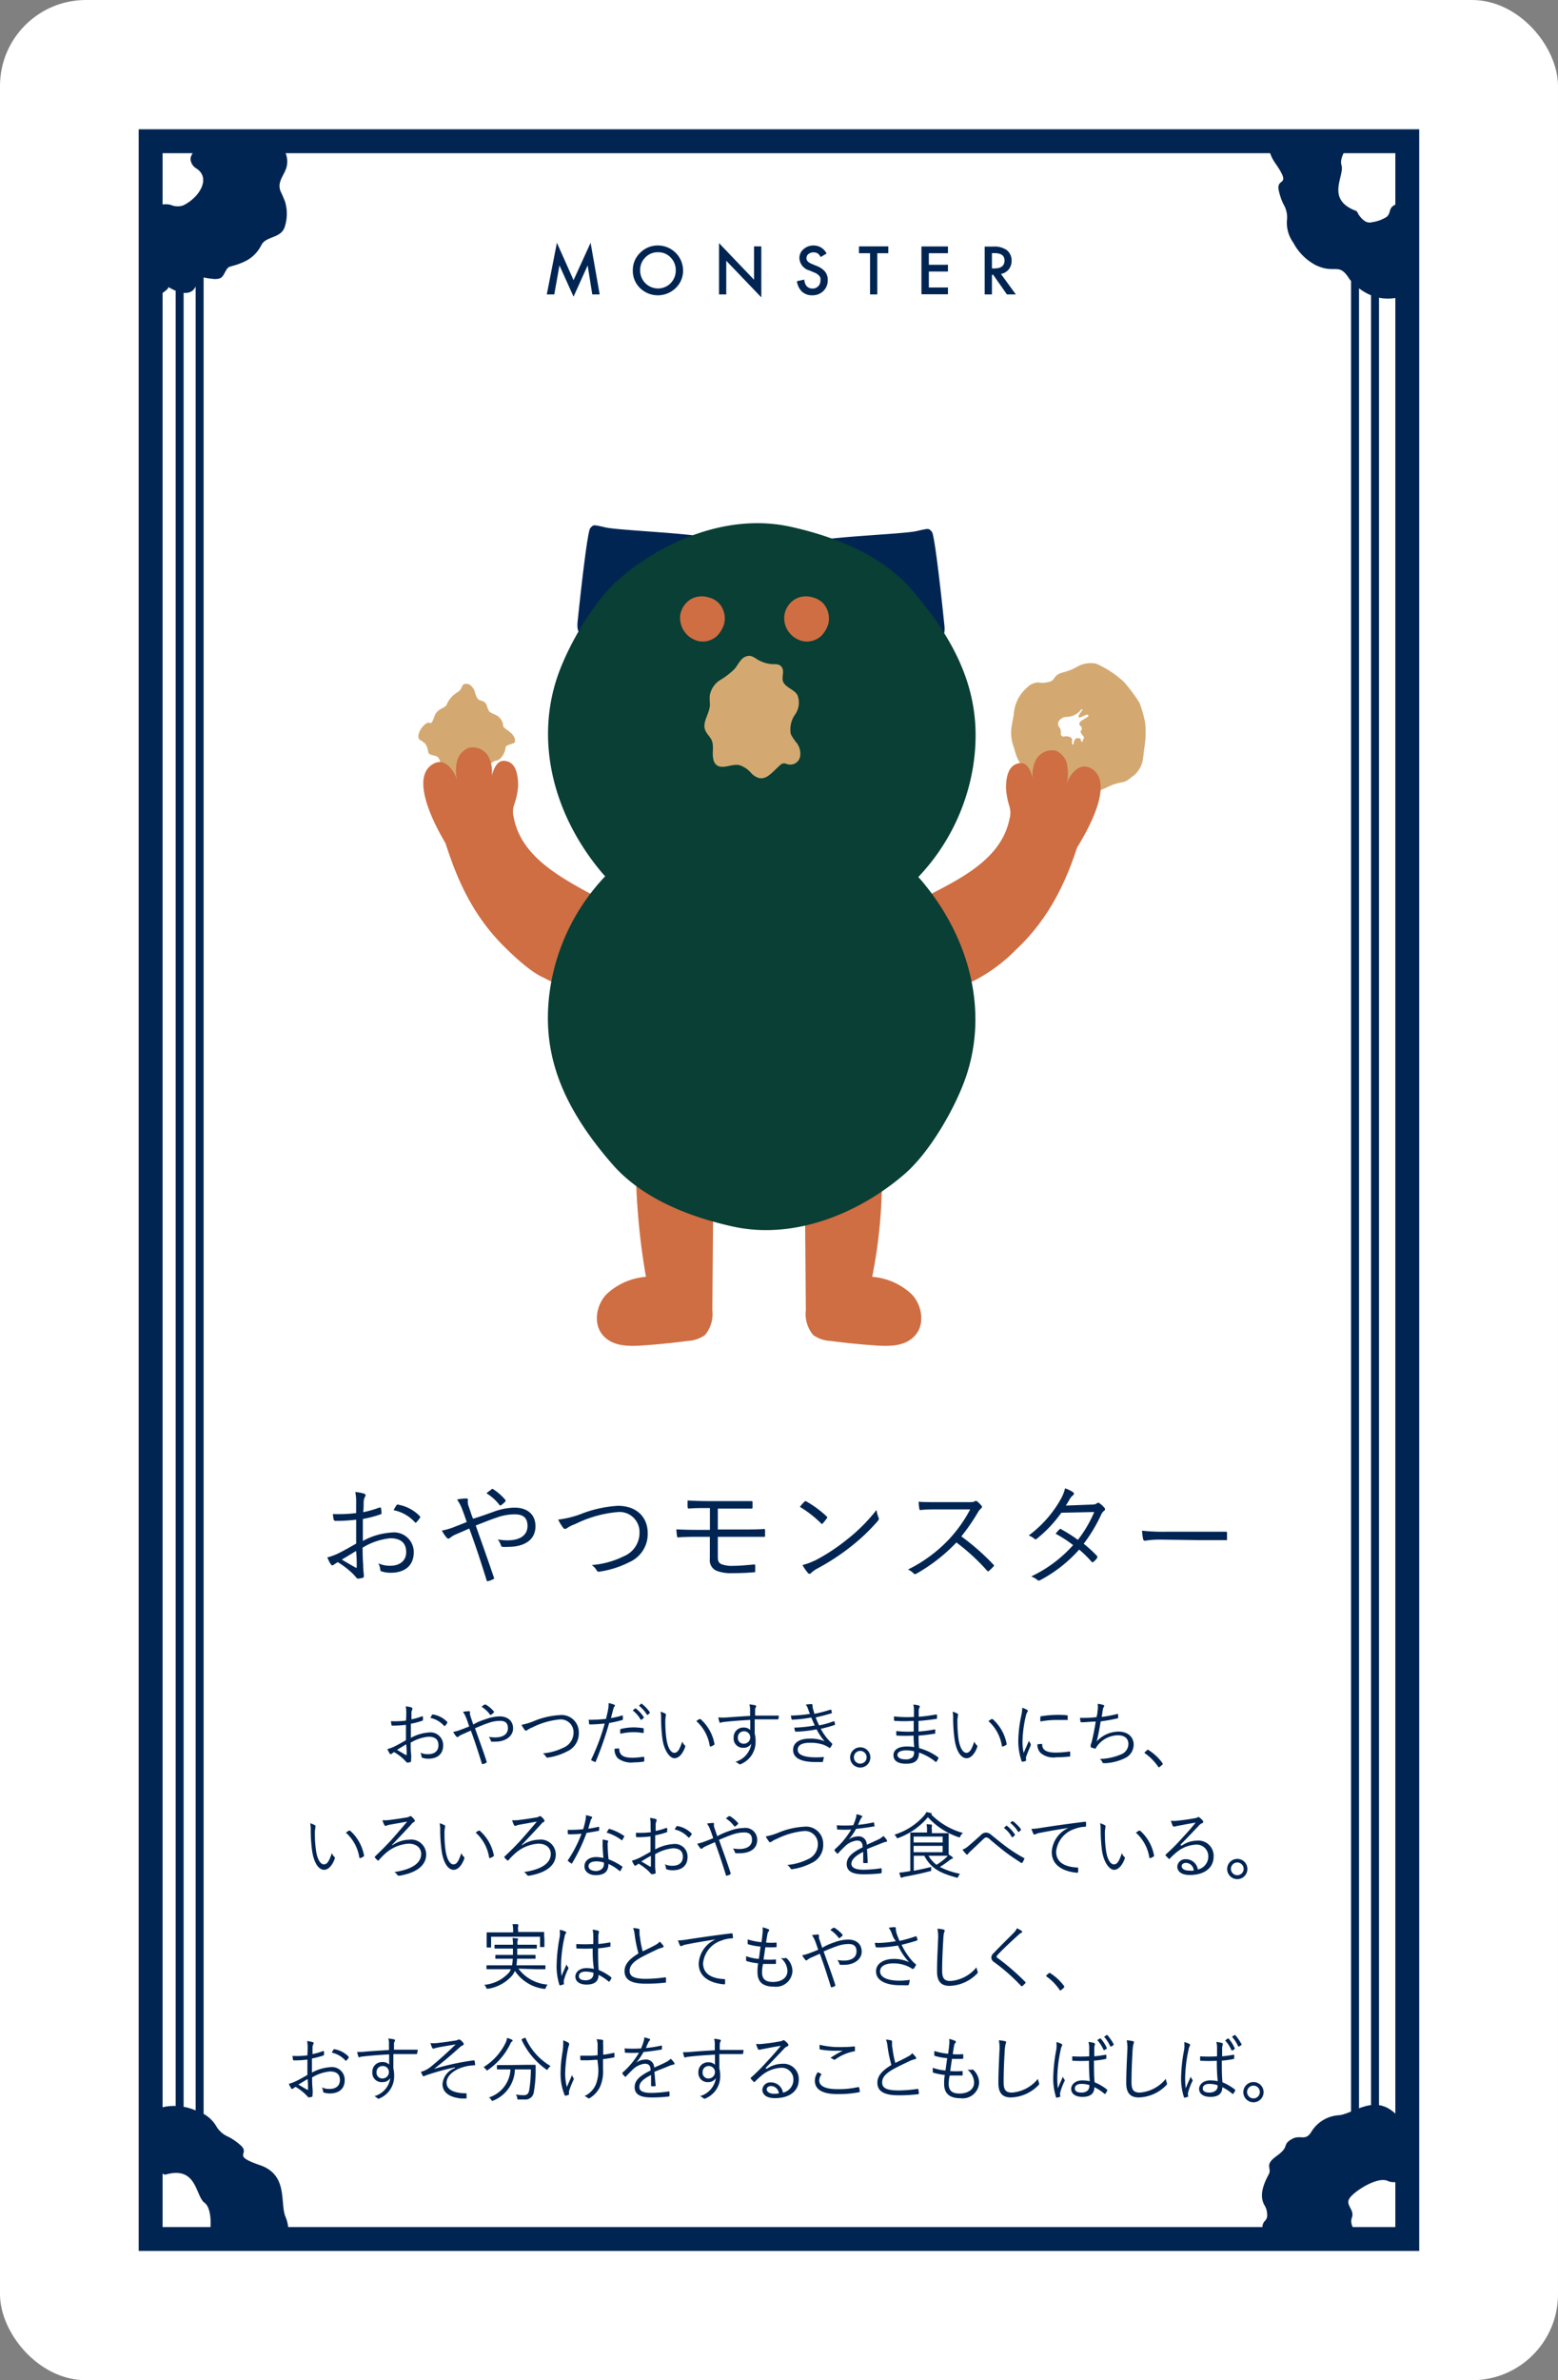 <svg xmlns="http://www.w3.org/2000/svg" xmlns:xlink="http://www.w3.org/1999/xlink" viewBox="0 0 195.58 298.64"><rect x="0" y="0" width="195.58" height="298.64" fill="#808080" stroke="none"/><defs><style>.cls-1,.cls-10,.cls-7{fill:none;}.cls-2{fill:#fff;}.cls-3{fill:#012553;}.cls-4{fill:#d3a971;}.cls-5{fill:#cf6d43;}.cls-6{fill:#093f34;}.cls-10,.cls-7{stroke:#012553;stroke-miterlimit:10;}.cls-7{stroke-width:3px;}.cls-8{clip-path:url(#clip-path);}.cls-9{clip-path:url(#clip-path-2);}.cls-11{clip-path:url(#clip-path-3);}.cls-12{clip-path:url(#clip-path-4);}</style><clipPath id="clip-path"><rect class="cls-1" x="19.27" y="17.72" width="20.05" height="20.05"/></clipPath><clipPath id="clip-path-2"><rect class="cls-1" x="156.26" y="17.72" width="20.05" height="20.05" transform="translate(332.57 55.49) rotate(-180)"/></clipPath><clipPath id="clip-path-3"><rect class="cls-1" x="19.27" y="260.87" width="20.05" height="20.05"/></clipPath><clipPath id="clip-path-4"><rect class="cls-1" x="156.26" y="260.87" width="20.05" height="20.05" transform="translate(332.57 541.8) rotate(180)"/></clipPath></defs><g id="レイヤー_2" data-name="レイヤー 2"><rect class="cls-2" width="195.58" height="298.64" rx="10.79"/></g><g id="レイヤー_1" data-name="レイヤー 1"><path class="cls-3" d="M44.71,188.51a6.05,6.05,0,0,0-.11-1.31,4.75,4.75,0,0,1,1.12.21.22.22,0,0,1,.17.21.41.41,0,0,1-.07.18,1.43,1.43,0,0,0-.17.71c0,.38,0,.77-.06,1.22a13.45,13.45,0,0,0,2.06-.59c.11,0,.17,0,.18.1a3.93,3.93,0,0,1,.06.59c0,.12,0,.14-.15.18a13.73,13.73,0,0,1-2.19.57c0,.91,0,1.84,0,2.76a8.56,8.56,0,0,1,3.65-1.06,2.47,2.47,0,0,1,2.74,2.47c0,1.7-1.14,2.58-2.91,2.58a3.7,3.7,0,0,1-1.12-.17c-.14,0-.18-.14-.19-.36a1.89,1.89,0,0,0-.23-.65,3.52,3.52,0,0,0,1.5.3c1.12,0,2-.56,2-1.72S50.27,193,49,193a8.24,8.24,0,0,0-3.48,1.18c0,.5,0,1.27.07,2.14,0,.66.08,1.1.08,1.33s0,.28-.15.32a3.31,3.31,0,0,1-.59.1c-.12,0-.19-.14-.53-.51a10.43,10.43,0,0,0-2-1.56c-.21.12-.35.22-.48.3a.28.28,0,0,1-.19.1c-.08,0-.14-.05-.21-.15a4.7,4.7,0,0,1-.43-.85,6.88,6.88,0,0,0,1.35-.49c.62-.3,1.42-.75,2.27-1.24,0-1,0-2,0-3a19.72,19.72,0,0,1-2.57.15c-.18,0-.23-.07-.26-.21a4.24,4.24,0,0,1-.09-.65,17.75,17.75,0,0,0,2.92-.12C44.7,189.38,44.71,189,44.71,188.51Zm-1.8,7.17c.67.39,1.15.68,1.73,1,.1.06.14,0,.14-.09,0-.61,0-1.22-.08-2C44.06,195,43.58,195.27,42.91,195.68Zm6.84-6.79c.06-.1.1-.13.2-.11a5,5,0,0,1,2.77,1.47.13.13,0,0,1,0,.18,4.9,4.9,0,0,1-.45.57c-.07.07-.13.06-.18,0a4.88,4.88,0,0,0-2.68-1.52A5,5,0,0,1,49.75,188.89Z"/><path class="cls-3" d="M61.93,189.69a7.81,7.81,0,0,1,2.66-.53c1.61,0,2.63.85,2.63,2.33,0,1.74-1.42,2.59-3.44,2.59a4.79,4.79,0,0,1-.66,0c-.14,0-.18-.05-.22-.14a2.49,2.49,0,0,0-.41-.79,7.09,7.09,0,0,0,1.25.11c1.4,0,2.48-.55,2.48-1.81S65.36,190,64.59,190a6.62,6.62,0,0,0-2.22.4c-.93.31-1.79.67-2.65,1,.79,2.24,1.52,4.28,2.27,6.49.06.14.06.18-.08.25a2.58,2.58,0,0,1-.69.25c-.08,0-.1,0-.12-.08-.72-2.31-1.36-4.28-2.19-6.53l-1.65.72a2.91,2.91,0,0,0-.75.44.36.36,0,0,1-.21.11.32.32,0,0,1-.24-.14,4.58,4.58,0,0,1-.59-.87,8.69,8.69,0,0,0,1.41-.4c.53-.21,1-.38,1.71-.68-.17-.5-.34-1-.55-1.54a5.08,5.08,0,0,0-.67-1.28,6,6,0,0,1,1.19-.13c.17,0,.18.09.18.21a1.06,1.06,0,0,0,0,.41c0,.18.11.39.28.92s.25.71.36,1C60.3,190.28,61.05,190,61.93,189.69Zm-.22-2.84c.08-.06.11-.06.21,0a6.74,6.74,0,0,1,1.51,1.33.15.15,0,0,1,0,.21,2.62,2.62,0,0,1-.53.46.12.12,0,0,1-.18,0,5.9,5.9,0,0,0-1.65-1.49C61.31,187.13,61.56,187,61.71,186.85Z"/><path class="cls-3" d="M72.82,190a15.13,15.13,0,0,1,4.74-1.07c2.32,0,3.75,1.38,3.75,3.45A3.86,3.86,0,0,1,79,196a12.13,12.13,0,0,1-3.75,1.19.29.29,0,0,1-.35-.17,2.13,2.13,0,0,0-.62-.66,10.81,10.81,0,0,0,4-1.09,3.18,3.18,0,0,0,2-3,2.51,2.51,0,0,0-2.81-2.55,14.84,14.84,0,0,0-5.26,1.5,4.3,4.3,0,0,0-1,.49.55.55,0,0,1-.27.12c-.1,0-.17-.05-.27-.17a6.47,6.47,0,0,1-.6-1A12.27,12.27,0,0,0,72.82,190Z"/><path class="cls-3" d="M90.11,191.9H93c1,0,2,0,2.89-.06.12,0,.15,0,.15.17s0,.46,0,.64,0,.17-.2.17c-.91,0-1.9,0-2.84,0H90.11v2.58c0,.53.19.74.47.86a3.76,3.76,0,0,0,1.49.2c.84,0,1.77-.1,2.59-.17.11,0,.12,0,.14.14s0,.41,0,.64,0,.19-.18.2c-.77.07-1.69.11-2.68.11a5,5,0,0,1-1.94-.28,1.42,1.42,0,0,1-.89-1.52v-2.76H88c-1.06,0-2,0-2.8.07-.17,0-.19,0-.22-.21s-.06-.54-.07-.8c1,.06,2,.07,3.1.07h1.11v-2.74c-1.13,0-1.86,0-2.59.06-.15,0-.19,0-.21-.2s0-.56,0-.81c.84.05,1.76.08,2.77.08H91.7c1,0,1.77,0,2.59,0,.16,0,.18,0,.18.18s0,.4,0,.56,0,.2-.21.2c-.87,0-1.71,0-2.58,0H90.11Z"/><path class="cls-3" d="M101,188.4a.18.18,0,0,1,.26,0,13.17,13.17,0,0,1,2.51,1.86c.1.1.12.16,0,.27a6.62,6.62,0,0,1-.48.6c-.08.1-.13.11-.22,0a14.06,14.06,0,0,0-2.66-2.07C100.6,188.82,100.81,188.57,101,188.4Zm1.26,7.42a24,24,0,0,0,4-2.61,21.62,21.62,0,0,0,3.77-3.76,4.19,4.19,0,0,0,.24.92c.09.19.07.3-.1.49a24.38,24.38,0,0,1-3.4,3.22,28.4,28.4,0,0,1-4.19,2.73,4.1,4.1,0,0,0-.77.55.23.23,0,0,1-.38,0,5.45,5.45,0,0,1-.69-1A7.46,7.46,0,0,0,102.22,195.82Z"/><path class="cls-3" d="M121.57,188.47c.48,0,.63,0,.8-.11s.18,0,.28,0a4.38,4.38,0,0,1,.57.57c.09.12.06.21-.07.33a1.88,1.88,0,0,0-.4.51,25.81,25.81,0,0,1-2.07,3,28.73,28.73,0,0,1,4,3.51c.13.12.13.16,0,.3a6,6,0,0,1-.51.5c-.1.09-.15.09-.25,0a25.71,25.71,0,0,0-3.86-3.55,21.5,21.5,0,0,1-5,3.9c-.15.09-.24.1-.35,0a2.5,2.5,0,0,0-.72-.51,17.93,17.93,0,0,0,5.14-3.79,17.22,17.22,0,0,0,2.66-3.75h-4.21c-.78,0-1.38,0-2,.08-.13,0-.14,0-.17-.15a5.69,5.69,0,0,1-.09-.89c.69.05,1.31.05,2.17.05Z"/><path class="cls-3" d="M136.93,188.78c.48,0,.63-.06.74-.15a.27.27,0,0,1,.38,0,3.1,3.1,0,0,1,.6.56.23.23,0,0,1-.05.37,1.07,1.07,0,0,0-.34.42,19.6,19.6,0,0,1-2.22,3.71,15.75,15.75,0,0,1,1.68,1.54c.08.09,0,.16,0,.25a1.91,1.91,0,0,1-.46.48c-.11.08-.15.07-.22,0a14.22,14.22,0,0,0-1.57-1.54,17.27,17.27,0,0,1-4.86,3.82c-.15.08-.25.11-.37,0a2.9,2.9,0,0,0-.79-.45,16.35,16.35,0,0,0,5.26-3.93,14.57,14.57,0,0,0-2.19-1.42,2.94,2.94,0,0,1,.49-.56c.07-.07.11-.1.22,0a19.22,19.22,0,0,1,2.08,1.32,15.24,15.24,0,0,0,2.05-3.49l-4.13.09a16.06,16.06,0,0,1-3.05,3.24c-.14.12-.24.14-.36,0a2.47,2.47,0,0,0-.68-.39,14.51,14.51,0,0,0,4-4.52,5.3,5.3,0,0,0,.56-1.39,3.78,3.78,0,0,1,1,.48c.17.11.12.28,0,.39a1.65,1.65,0,0,0-.41.47,9.6,9.6,0,0,1-.5.82Z"/><path class="cls-3" d="M145.63,193.17a11.51,11.51,0,0,0-1.89.14c-.12,0-.19-.05-.24-.19a10.13,10.13,0,0,1-.14-1.07,24.13,24.13,0,0,0,3.1.13h4.29c1,0,2,0,3.07,0,.17,0,.21,0,.21.17s0,.5,0,.72,0,.18-.21.17c-1,0-2.09,0-3,0Z"/><path class="cls-3" d="M68.64,36.94l1.27-6.48L72,35.15l2.14-4.69,1.14,6.48h-.93l-.58-3.64L72,37.22,70.23,33.3l-.65,3.64Z"/><path class="cls-3" d="M79.44,33.9a3,3,0,0,1,.93-2.19,3.08,3.08,0,0,1,2.24-.91,3.16,3.16,0,0,1,3.14,3.14,3,3,0,0,1-.93,2.2,3.21,3.21,0,0,1-4.36.11A3,3,0,0,1,79.44,33.9Zm.92,0a2.24,2.24,0,0,0,2.21,2.29,2.21,2.21,0,0,0,1.61-.65,2.27,2.27,0,0,0,.65-1.62,2.23,2.23,0,0,0-.65-1.62,2.09,2.09,0,0,0-1.58-.65,2.13,2.13,0,0,0-1.59.65A2.19,2.19,0,0,0,80.36,33.91Z"/><path class="cls-3" d="M90.26,36.94V30.5l4.4,4.6V30.91h.91v6.4l-4.4-4.59v4.22Z"/><path class="cls-3" d="M103.76,31.81l-.74.44a1.22,1.22,0,0,0-.4-.47,1.07,1.07,0,0,0-1.13.09.66.66,0,0,0-.25.53c0,.3.22.53.66.71l.6.25a2.57,2.57,0,0,1,1.07.72,1.63,1.63,0,0,1,.34,1.05,1.85,1.85,0,0,1-.55,1.38,1.94,1.94,0,0,1-1.39.54,1.86,1.86,0,0,1-1.3-.46,2.22,2.22,0,0,1-.63-1.31l.93-.2a1.46,1.46,0,0,0,.22.73.94.94,0,0,0,.82.39.93.93,0,0,0,.7-.28,1,1,0,0,0,.28-.73,1.12,1.12,0,0,0,0-.32.92.92,0,0,0-.16-.27,1.47,1.47,0,0,0-.26-.23,2.13,2.13,0,0,0-.4-.2l-.58-.24a1.69,1.69,0,0,1-1.24-1.54,1.46,1.46,0,0,1,.52-1.13,1.88,1.88,0,0,1,1.3-.46A1.8,1.8,0,0,1,103.76,31.81Z"/><path class="cls-3" d="M110.13,31.77v5.17h-.91V31.77h-1.39v-.86h3.68v.86Z"/><path class="cls-3" d="M119,31.77H116.6v1.45H119v.85H116.6v2H119v.85h-3.33v-6H119Z"/><path class="cls-3" d="M125.65,34.37l1.87,2.57H126.4l-1.72-2.46h-.16v2.46h-.91v-6h1.06a2.66,2.66,0,0,1,1.73.45,1.67,1.67,0,0,1,.59,1.32,1.72,1.72,0,0,1-.37,1.1A1.62,1.62,0,0,1,125.65,34.37Zm-1.13-.69h.29q1.29,0,1.29-1c0-.61-.42-.92-1.26-.92h-.32Z"/><path class="cls-3" d="M51,214.94a3.68,3.68,0,0,0-.07-.85,3.15,3.15,0,0,1,.72.14.14.14,0,0,1,.11.13.34.34,0,0,1,0,.12.91.91,0,0,0-.11.46c0,.24,0,.49,0,.78a7.65,7.65,0,0,0,1.32-.38c.08,0,.11,0,.12.07a2.33,2.33,0,0,1,0,.37c0,.09,0,.09-.1.12a9.35,9.35,0,0,1-1.41.37c0,.59,0,1.18,0,1.77a5.57,5.57,0,0,1,2.35-.68A1.59,1.59,0,0,1,55.63,219c0,1.09-.74,1.66-1.87,1.66a2.31,2.31,0,0,1-.72-.11c-.09,0-.12-.09-.13-.23a1.21,1.21,0,0,0-.14-.42,2.14,2.14,0,0,0,1,.19c.72,0,1.27-.36,1.27-1.11s-.44-1.08-1.24-1.08a5.31,5.31,0,0,0-2.25.75c0,.33,0,.82.05,1.38s0,.71,0,.85,0,.18-.1.21a1.59,1.59,0,0,1-.37.06c-.08,0-.13-.09-.35-.32a6.6,6.6,0,0,0-1.3-1c-.14.08-.23.15-.31.2a.17.17,0,0,1-.12.06c-.06,0-.09,0-.14-.1a3.23,3.23,0,0,1-.28-.54,4.59,4.59,0,0,0,.88-.32c.39-.19.91-.48,1.45-.79v-1.93a12.83,12.83,0,0,1-1.65.1c-.12,0-.15,0-.17-.13a2.22,2.22,0,0,1-.06-.43,11.32,11.32,0,0,0,1.88-.07C51,215.5,51,215.24,51,214.94Zm-1.16,4.61c.43.25.74.44,1.12.65.06,0,.09,0,.09-.07,0-.38,0-.78-.06-1.28Zm4.4-4.37c0-.06.07-.08.13-.07a3.21,3.21,0,0,1,1.78.94s0,.08,0,.12a3.27,3.27,0,0,1-.28.37c-.05.05-.09,0-.12,0a3.18,3.18,0,0,0-1.72-1A2.82,2.82,0,0,1,54.22,215.18Z"/><path class="cls-3" d="M61,215.69a5.24,5.24,0,0,1,1.71-.34c1,0,1.7.55,1.7,1.51s-.92,1.66-2.22,1.66a2.88,2.88,0,0,1-.42,0c-.09,0-.12,0-.15-.09a1.45,1.45,0,0,0-.26-.51,5.07,5.07,0,0,0,.8.07c.9,0,1.6-.35,1.6-1.16s-.55-.92-1-.92a4.45,4.45,0,0,0-1.43.26c-.59.2-1.15.44-1.7.67.5,1.44,1,2.75,1.46,4.18,0,.09,0,.11-.06.16a1.75,1.75,0,0,1-.44.16s-.06,0-.08,0c-.46-1.49-.87-2.76-1.4-4.21l-1.06.47a2,2,0,0,0-.49.28.26.26,0,0,1-.14.07.25.25,0,0,1-.15-.09,3.43,3.43,0,0,1-.38-.56,5.29,5.29,0,0,0,.91-.26c.35-.13.65-.24,1.1-.43-.11-.32-.21-.63-.35-1a3.86,3.86,0,0,0-.43-.83,4.47,4.47,0,0,1,.76-.08c.11,0,.12.05.12.14a.63.63,0,0,0,0,.26,6.09,6.09,0,0,0,.18.59c.1.31.16.46.23.68C59.91,216.07,60.4,215.88,61,215.69Zm-.14-1.82s.07,0,.13,0a4.41,4.41,0,0,1,1,.85.12.12,0,0,1,0,.14,1.64,1.64,0,0,1-.35.29.07.07,0,0,1-.11,0,3.66,3.66,0,0,0-1.07-1C60.56,214.05,60.72,213.93,60.82,213.87Z"/><path class="cls-3" d="M67.19,215.87a9.89,9.89,0,0,1,3.06-.68,2.16,2.16,0,0,1,2.41,2.21,2.47,2.47,0,0,1-1.48,2.35,7.5,7.5,0,0,1-2.41.77c-.13,0-.17,0-.23-.11a1.39,1.39,0,0,0-.39-.42,7.21,7.21,0,0,0,2.55-.7A2.06,2.06,0,0,0,72,217.38a1.61,1.61,0,0,0-1.81-1.64,9.74,9.74,0,0,0-3.38,1,2.91,2.91,0,0,0-.61.32.37.37,0,0,1-.17.08c-.07,0-.11,0-.18-.11a4.55,4.55,0,0,1-.38-.62A8,8,0,0,0,67.19,215.87Z"/><path class="cls-3" d="M78.08,215.24c.07,0,.1,0,.11.07s0,.26,0,.37,0,.11-.09.13a15.12,15.12,0,0,1-1.63.37A42.28,42.28,0,0,1,74.79,221c0,.08-.08.08-.14.06l-.42-.2a.09.09,0,0,1,0-.12,27.29,27.29,0,0,0,1.68-4.49c-.58.06-1.2.1-1.81.11-.11,0-.13,0-.15-.09s0-.32-.07-.5a4.71,4.71,0,0,0,.57,0,14.82,14.82,0,0,0,1.62-.11c.12-.48.2-.8.26-1.13a3.8,3.8,0,0,0,.07-.85,4.11,4.11,0,0,1,.72.21.1.1,0,0,1,.07.1.21.21,0,0,1-.07.14.78.78,0,0,0-.14.35c-.11.37-.19.74-.29,1.08A9.46,9.46,0,0,0,78.08,215.24Zm-.45,4.13c.07,0,.09,0,.1.09.06.81.57,1.08,1.7,1.08a10.26,10.26,0,0,0,1.33-.12c.08,0,.1,0,.11.06a3,3,0,0,1,0,.44c0,.09,0,.1-.1.11a7.57,7.57,0,0,1-1.18.09,2.81,2.81,0,0,1-2-.49,1.53,1.53,0,0,1-.44-1.22Zm.23-2.32c0-.08,0-.1.11-.13a7,7,0,0,1,1.58-.19,8,8,0,0,1,1.11.09c.11,0,.13,0,.14.1a2.47,2.47,0,0,1,0,.39c0,.11,0,.14-.12.12a7.55,7.55,0,0,0-1.15-.1,7.69,7.69,0,0,0-1.66.2A4.19,4.19,0,0,1,77.86,217.05Zm1.86-2.7s0,0,.09,0a4.43,4.43,0,0,1,1,1.09.08.08,0,0,1,0,.1l-.26.22a.08.08,0,0,1-.12,0,3.83,3.83,0,0,0-1-1.15Zm.75-.58a.07.07,0,0,1,.1,0,5.08,5.08,0,0,1,1,1.05c0,.05,0,.07,0,.11l-.24.22s-.07,0-.11,0a4.32,4.32,0,0,0-1-1.13Z"/><path class="cls-3" d="M83.51,215a.14.14,0,0,1,.08.1.53.53,0,0,1,0,.16,3.46,3.46,0,0,0-.07.83,14.11,14.11,0,0,0,.13,2c.13,1.06.52,1.83,1,1.83s.7-.57,1-1.41a1.16,1.16,0,0,0,.29.45.19.19,0,0,1,.07.22c-.25.73-.73,1.42-1.34,1.42s-1.32-1-1.52-2.46a20.91,20.91,0,0,1-.16-2.51,4.09,4.09,0,0,0-.07-.87A2.61,2.61,0,0,1,83.51,215Zm4.29.69c.06,0,.1,0,.14,0a5.44,5.44,0,0,1,1.75,3.12.1.1,0,0,1-.06.12,1.56,1.56,0,0,1-.41.2c-.07,0-.11,0-.12-.07a5.25,5.25,0,0,0-1.69-3.12A4.41,4.41,0,0,1,87.8,215.68Z"/><path class="cls-3" d="M97.72,215.63c0,.08,0,.09-.12.09-1,0-1.85,0-2.86,0v1.79a3.54,3.54,0,0,1,.11,1,3,3,0,0,1-1.75,2.78.56.56,0,0,1-.21.08.28.28,0,0,1-.16-.07,1.23,1.23,0,0,0-.42-.25,2.77,2.77,0,0,0,2-2.27,1.12,1.12,0,0,1-1,.51A1.16,1.16,0,0,1,92.1,218a1.2,1.2,0,0,1,1.23-1.25,1.14,1.14,0,0,1,.85.31c0-.44,0-.85,0-1.27-1.29.07-2.5.16-3.36.27-.21,0-.32.09-.39.09s-.09,0-.11-.09a3,3,0,0,1-.15-.58,8.45,8.45,0,0,0,1.14,0c.73-.06,1.65-.12,2.85-.19,0-.37,0-.55,0-.84a2.13,2.13,0,0,0-.09-.6,4.5,4.5,0,0,1,.69.1c.1,0,.16.07.16.13a.35.35,0,0,1-.06.16.53.53,0,0,0-.07.25c0,.19,0,.37,0,.76,1,0,1.88,0,2.88,0,.08,0,.1,0,.1.1ZM92.63,218a.71.71,0,0,0,.73.78.8.8,0,0,0,.82-.79.76.76,0,0,0-.8-.77A.74.74,0,0,0,92.63,218Z"/><path class="cls-3" d="M101.45,214.45a1.63,1.63,0,0,0-.3-.57,4,4,0,0,1,.7-.07c.09,0,.15.05.15.11s0,.09,0,.14a1.26,1.26,0,0,0,.07.38c.06.24.12.4.17.59a18.42,18.42,0,0,0,2-.52s.08,0,.1,0,.06.24.08.34,0,.1-.08.12c-.67.21-1.3.36-1.94.51a7.63,7.63,0,0,0,.43,1,10.79,10.79,0,0,0,1.79-.51c.07,0,.1,0,.12,0a1.47,1.47,0,0,1,.08.35c0,.06,0,.1-.07.12-.55.18-1.14.34-1.71.47a6.4,6.4,0,0,0,1.41,1.84s.07.08,0,.15a1.36,1.36,0,0,1-.21.35c-.08.08-.12.09-.2,0a3.85,3.85,0,0,0-.64-.33,5,5,0,0,0-1.72-.26c-.94,0-1.54.26-1.54.89s.85.94,2.28.94c.32,0,.62,0,.92-.05.07,0,.08,0,.07.1a4.34,4.34,0,0,1-.1.43c0,.07,0,.1-.12.11-.23,0-.45,0-.79,0-1.8,0-2.84-.48-2.84-1.52,0-.88.77-1.42,2.08-1.42a4.45,4.45,0,0,1,1.87.33,7.41,7.41,0,0,1-1-1.49,17.38,17.38,0,0,1-2.6.29c-.07,0-.08,0-.11-.09a1.65,1.65,0,0,1-.08-.42,16.75,16.75,0,0,0,2.56-.27c-.14-.3-.29-.66-.44-1a16.06,16.06,0,0,1-2.36.27c-.08,0-.1,0-.12-.1a3.29,3.29,0,0,1-.08-.41,18.22,18.22,0,0,0,2.41-.22C101.61,214.94,101.55,214.74,101.45,214.45Z"/><path class="cls-3" d="M109.26,220.48a1.27,1.27,0,1,1-1.27-1.25A1.26,1.26,0,0,1,109.26,220.48Zm-2.07,0a.8.8,0,1,0,.8-.8A.8.8,0,0,0,107.19,220.48Z"/><path class="cls-3" d="M114.69,217.76a20.41,20.41,0,0,1-2.08,0c-.07,0-.09,0-.09-.11a3.44,3.44,0,0,1,0-.46,13.12,13.12,0,0,0,2.18.06c0-.44,0-.9,0-1.34a17,17,0,0,1-2.39,0s-.07,0-.08-.09a3.09,3.09,0,0,1,0-.47,14.68,14.68,0,0,0,2.5.07c0-.37,0-.62,0-.95a2.42,2.42,0,0,0-.08-.6,4.11,4.11,0,0,1,.71.12.14.14,0,0,1,.08.21.87.87,0,0,0-.11.41c0,.29,0,.49,0,.79.81-.06,1.55-.18,2.19-.29.07,0,.09,0,.1.06a3,3,0,0,1,0,.4c0,.07,0,.09-.06.09-.71.11-1.44.2-2.26.26v1.33a16.67,16.67,0,0,0,2-.26c.07,0,.09,0,.1,0s0,.28,0,.44,0,.08-.09.09a19.37,19.37,0,0,1-2,.24c0,.56,0,1,.07,1.57a7.19,7.19,0,0,1,2.4,1.16.12.12,0,0,1,0,.15,1.29,1.29,0,0,1-.23.39c0,.05-.08.06-.13,0a6.75,6.75,0,0,0-2.06-1.14c0,1-.52,1.4-1.61,1.4s-1.59-.4-1.59-1.07.61-1.09,1.65-1.09a5.27,5.27,0,0,1,.95.07C114.71,218.67,114.69,218.28,114.69,217.76Zm-.9,1.85c-.75,0-1.13.24-1.13.57s.35.56,1,.56a1.25,1.25,0,0,0,.92-.28,1.05,1.05,0,0,0,.16-.73A4.43,4.43,0,0,0,113.79,219.61Z"/><path class="cls-3" d="M120.18,215c.06,0,.08.07.08.1a.5.5,0,0,1,0,.16,3,3,0,0,0-.07.83,15.4,15.4,0,0,0,.12,2c.14,1.06.52,1.83,1,1.83s.7-.57,1-1.41a1.17,1.17,0,0,0,.3.45.19.19,0,0,1,.07.22c-.25.73-.74,1.42-1.34,1.42-.76,0-1.33-1-1.52-2.46a19.24,19.24,0,0,1-.17-2.51,3.53,3.53,0,0,0-.07-.87A2.61,2.61,0,0,1,120.18,215Zm4.3.69s.1,0,.13,0a5.51,5.51,0,0,1,1.76,3.12.11.11,0,0,1-.06.12,1.79,1.79,0,0,1-.42.2.08.08,0,0,1-.12-.07,5.25,5.25,0,0,0-1.69-3.12A4.25,4.25,0,0,1,124.48,215.68Z"/><path class="cls-3" d="M128.9,214.51c.09.06.13.09.13.15a.23.23,0,0,1-.07.15,1.46,1.46,0,0,0-.18.48,14.85,14.85,0,0,0-.42,3.1,6.77,6.77,0,0,0,.14,1.55c.21-.5.4-.89.66-1.52a2,2,0,0,0,.22.36.14.14,0,0,1,0,.09.28.28,0,0,1,0,.15c-.2.45-.39.9-.58,1.43a.65.65,0,0,0,0,.22c0,.08,0,.14,0,.2s0,.07-.06.08a1.92,1.92,0,0,1-.4.09.1.1,0,0,1-.1-.09,7.77,7.77,0,0,1-.41-2.61,16.14,16.14,0,0,1,.37-3.07,5.27,5.27,0,0,0,.13-1A3.22,3.22,0,0,1,128.9,214.51Zm1.86,4.29c.05,0,.07,0,.07.09,0,.68.57,1,1.64,1a12.16,12.16,0,0,0,1.77-.13c.07,0,.09,0,.1.09s0,.3,0,.43,0,.09-.12.11a14.21,14.21,0,0,1-1.61.09,2.5,2.5,0,0,1-2-.56,1.49,1.49,0,0,1-.38-1.07Zm-.16-3.35c0-.08,0-.11.11-.12a13.37,13.37,0,0,1,1.91-.17c.52,0,1,0,1.28.05s.13,0,.13.09,0,.29,0,.42,0,.09-.1.08c-.35,0-.93,0-1.45,0a11,11,0,0,0-1.88.19C130.59,215.7,130.59,215.56,130.6,215.45Z"/><path class="cls-3" d="M137.79,214.58a2.59,2.59,0,0,0,0-.8,2.44,2.44,0,0,1,.73.15c.06,0,.1.06.1.12a.2.2,0,0,1-.06.12.79.79,0,0,0-.11.3c-.06.35-.09.58-.15.95a16,16,0,0,0,1.94-.37c.08,0,.11,0,.12.06s0,.25,0,.39,0,.09-.09.1c-.71.17-1.39.28-2.1.38-.14.89-.29,1.68-.5,2.51a3.76,3.76,0,0,1,2.73-1.23c1.27,0,1.91.76,1.91,1.61a1.87,1.87,0,0,1-1.07,1.71,6.51,6.51,0,0,1-2.28.63,2.2,2.2,0,0,1-.44,0c-.07,0-.1,0-.15-.13a.93.93,0,0,0-.3-.39,7.22,7.22,0,0,0,2.65-.57,1.41,1.41,0,0,0,.93-1.32c0-.67-.48-1.08-1.31-1.08a3.3,3.3,0,0,0-2.54,1.26,3.4,3.4,0,0,0-.21.3c0,.08-.08.12-.15.11a1.85,1.85,0,0,1-.4-.13q-.12,0-.12-.12a.73.73,0,0,1,0-.16c0-.14.07-.25.1-.34.21-.82.37-1.65.53-2.64-.54,0-1.22.09-1.78.09-.08,0-.11,0-.13-.09s-.05-.28-.07-.46a17.84,17.84,0,0,0,2.06-.09C137.73,215.21,137.75,215,137.79,214.58Z"/><path class="cls-3" d="M144,219.58a.16.16,0,0,1,.1-.05.21.21,0,0,1,.09.05,6.29,6.29,0,0,1,1.73,1.62c0,.06.05.08.05.11s0,.07-.07.11l-.32.27a.14.14,0,0,1-.09.05s-.06,0-.1-.07a6.6,6.6,0,0,0-1.65-1.68s-.07-.05-.07-.06,0-.05.05-.09Z"/><path class="cls-3" d="M39.52,229a.14.14,0,0,1,.08.1.53.53,0,0,1,0,.16,3.46,3.46,0,0,0-.07.83,14.11,14.11,0,0,0,.13,2c.13,1.06.52,1.83,1,1.83s.7-.57,1-1.41a1.17,1.17,0,0,0,.3.45.19.19,0,0,1,.07.22c-.25.73-.74,1.42-1.34,1.42-.75,0-1.32-1-1.52-2.46a19,19,0,0,1-.16-2.51,4.09,4.09,0,0,0-.07-.87A2.61,2.61,0,0,1,39.52,229Zm4.29.69c.06,0,.1,0,.14,0a5.5,5.5,0,0,1,1.75,3.12.11.11,0,0,1-.06.12,1.62,1.62,0,0,1-.42.2c-.06,0-.1,0-.11-.07a5.25,5.25,0,0,0-1.69-3.12A4.41,4.41,0,0,1,43.81,229.68Z"/><path class="cls-3" d="M49.23,231.53a3.91,3.91,0,0,1,2.14-.71,1.88,1.88,0,0,1,2.13,1.86c0,1.23-1,2.26-3.35,2.66-.14,0-.18,0-.25-.07a1.15,1.15,0,0,0-.4-.39c2.17-.31,3.37-1.1,3.37-2.27,0-.74-.57-1.29-1.58-1.29a4.86,4.86,0,0,0-3,1.31,7.33,7.33,0,0,0-.73.76c-.06.06-.11.08-.18,0a1.9,1.9,0,0,1-.31-.32c0-.05-.06-.08,0-.14.65-.62,1.2-1.16,1.91-1.92.54-.59,1.29-1.46,2.13-2.46l-2.18.39a1.73,1.73,0,0,0-.37.1.49.49,0,0,1-.18.05s-.09,0-.13-.12a2.51,2.51,0,0,1-.24-.59,5.17,5.17,0,0,0,1.09-.06c.57-.07,1.31-.18,2-.3a.69.69,0,0,0,.31-.12.18.18,0,0,1,.22,0,1.72,1.72,0,0,1,.41.44.18.18,0,0,1-.1.28.88.88,0,0,0-.32.29c-.73.8-1.4,1.5-2.41,2.57Z"/><path class="cls-3" d="M55.79,229c.06,0,.08.07.08.1a.5.5,0,0,1,0,.16,3,3,0,0,0-.07.83,13.86,13.86,0,0,0,.12,2c.14,1.06.52,1.83,1,1.83s.7-.57,1-1.41a1.17,1.17,0,0,0,.3.45.21.21,0,0,1,.07.22c-.25.73-.74,1.42-1.34,1.42-.76,0-1.33-1-1.52-2.46a19.24,19.24,0,0,1-.17-2.51,4.09,4.09,0,0,0-.07-.87A2.61,2.61,0,0,1,55.79,229Zm4.3.69s.1,0,.13,0A5.51,5.51,0,0,1,62,232.8c0,.06,0,.09-.07.12a1.56,1.56,0,0,1-.41.2.08.08,0,0,1-.12-.07,5.25,5.25,0,0,0-1.69-3.12A4.25,4.25,0,0,1,60.09,229.68Z"/><path class="cls-3" d="M65.51,231.53a3.88,3.88,0,0,1,2.14-.71,1.88,1.88,0,0,1,2.12,1.86c0,1.23-1,2.26-3.35,2.66-.13,0-.18,0-.24-.07a1.25,1.25,0,0,0-.4-.39c2.16-.31,3.36-1.1,3.36-2.27,0-.74-.56-1.29-1.57-1.29a4.86,4.86,0,0,0-3,1.31,7.33,7.33,0,0,0-.73.76c-.06.06-.11.08-.18,0a1.93,1.93,0,0,1-.32-.32.09.09,0,0,1,0-.14c.66-.62,1.21-1.16,1.92-1.92.53-.59,1.29-1.46,2.13-2.46l-2.18.39a1.73,1.73,0,0,0-.37.1.55.55,0,0,1-.18.05s-.09,0-.14-.12a3.15,3.15,0,0,1-.23-.59,5.22,5.22,0,0,0,1.09-.06c.57-.07,1.3-.18,2-.3a.7.7,0,0,0,.3-.12.18.18,0,0,1,.22,0,1.76,1.76,0,0,1,.42.44.19.19,0,0,1-.1.28.91.91,0,0,0-.33.29c-.73.8-1.39,1.5-2.4,2.57Z"/><path class="cls-3" d="M75.09,229.21c.08,0,.11,0,.12,0a2.45,2.45,0,0,1,0,.39c0,.08,0,.1-.08.11-.48.1-1,.18-1.5.26a21.72,21.72,0,0,1-1.81,3.8c0,.07-.09.06-.14,0a1.53,1.53,0,0,1-.36-.27c-.06,0-.06-.08,0-.15A16,16,0,0,0,73,230.07a10.88,10.88,0,0,1-1.13.07,4.46,4.46,0,0,1-.48,0c-.08,0-.09,0-.11-.11a2.68,2.68,0,0,1,0-.45,6.71,6.71,0,0,0,.71,0,10.4,10.4,0,0,0,1.22-.08,10,10,0,0,0,.27-1.05,2.38,2.38,0,0,0,.07-.7,3.48,3.48,0,0,1,.71.18.11.11,0,0,1,.08.1.19.19,0,0,1-.07.13.73.73,0,0,0-.13.28c-.1.32-.2.66-.29,1A10.65,10.65,0,0,0,75.09,229.21Zm.55,2.18a3.17,3.17,0,0,0,0-.58,2.64,2.64,0,0,1,.61.12c.06,0,.1,0,.1.11a.46.46,0,0,1-.06.16,1.63,1.63,0,0,0,0,.42,13.74,13.74,0,0,0,.11,1.66,7.86,7.86,0,0,1,1.7.9c.07,0,.06.07,0,.14a2.56,2.56,0,0,1-.21.4c0,.06-.09.05-.15,0a5.57,5.57,0,0,0-1.36-.86c0,.91-.45,1.41-1.62,1.41-.68,0-1.39-.35-1.39-1.1S74,233,74.85,233a4.71,4.71,0,0,1,.9.11C75.7,232.59,75.65,231.87,75.64,231.39Zm-.76,2.15c-.72,0-1,.28-1,.61s.33.6.93.6,1-.38,1-.84a1.16,1.16,0,0,0,0-.22A3,3,0,0,0,74.88,233.54Zm1.53-4c0-.08.07-.09.15-.06a6.37,6.37,0,0,1,1.76.85c.07,0,.07.09,0,.16a2.08,2.08,0,0,1-.2.36c0,.06-.08.05-.13,0a6,6,0,0,0-1.84-.92A4.5,4.5,0,0,1,76.41,229.51Z"/><path class="cls-3" d="M81.67,228.94a4.34,4.34,0,0,0-.07-.85,3.39,3.39,0,0,1,.72.14.13.13,0,0,1,.1.13.21.21,0,0,1,0,.12.91.91,0,0,0-.11.46c0,.24,0,.49,0,.78a7.75,7.75,0,0,0,1.33-.38c.07,0,.11,0,.11.07a2.33,2.33,0,0,1,0,.37c0,.09,0,.09-.1.12a9.22,9.22,0,0,1-1.4.37c0,.59,0,1.18,0,1.77a5.5,5.5,0,0,1,2.35-.68A1.58,1.58,0,0,1,86.31,233c0,1.09-.74,1.66-1.87,1.66a2.41,2.41,0,0,1-.72-.11c-.09,0-.12-.09-.13-.23a1,1,0,0,0-.14-.42,2.16,2.16,0,0,0,1,.19c.72,0,1.27-.36,1.27-1.11s-.44-1.08-1.24-1.08a5.28,5.28,0,0,0-2.24.75c0,.33,0,.82,0,1.38s.06.71.06.85,0,.18-.1.21a1.76,1.76,0,0,1-.38.06c-.08,0-.13-.09-.34-.32a7,7,0,0,0-1.31-1l-.3.2a.19.19,0,0,1-.13.06s-.09,0-.13-.1a2.62,2.62,0,0,1-.28-.54,4.79,4.79,0,0,0,.87-.32c.4-.19.91-.48,1.46-.79,0-.64,0-1.31,0-1.93a12.72,12.72,0,0,1-1.65.1c-.12,0-.15,0-.17-.13a2.31,2.31,0,0,1,0-.43,11.17,11.17,0,0,0,1.87-.07C81.66,229.5,81.67,229.24,81.67,228.94Zm-1.16,4.61c.43.25.73.44,1.11.65.06,0,.09,0,.09-.07,0-.38,0-.78,0-1.28C81.24,233.09,80.94,233.29,80.51,233.55Zm4.4-4.37c0-.06.06-.08.12-.07a3.21,3.21,0,0,1,1.79.94.09.09,0,0,1,0,.12,3.37,3.37,0,0,1-.29.37c0,.05-.08,0-.12,0a3.18,3.18,0,0,0-1.72-1A2.88,2.88,0,0,1,84.91,229.18Z"/><path class="cls-3" d="M91.65,229.69a5.19,5.19,0,0,1,1.71-.34,1.48,1.48,0,0,1,1.69,1.51c0,1.11-.92,1.66-2.22,1.66a3,3,0,0,1-.42,0c-.09,0-.12,0-.14-.09a1.89,1.89,0,0,0-.26-.51,5,5,0,0,0,.8.07c.9,0,1.59-.35,1.59-1.16s-.55-.92-1-.92a4.47,4.47,0,0,0-1.44.26c-.59.2-1.15.44-1.7.67.51,1.44,1,2.75,1.46,4.18,0,.09,0,.11-.05.16a2.09,2.09,0,0,1-.44.16c-.06,0-.07,0-.08,0-.46-1.49-.88-2.76-1.41-4.21l-1.06.47a2.28,2.28,0,0,0-.49.28.17.17,0,0,1-.29,0,3.4,3.4,0,0,1-.37-.56,5.56,5.56,0,0,0,.91-.26c.34-.13.64-.24,1.09-.43-.1-.32-.21-.63-.35-1a3.13,3.13,0,0,0-.43-.83,4.48,4.48,0,0,1,.77-.08c.1,0,.11.05.11.14a.63.63,0,0,0,0,.26c0,.11.07.25.18.59s.16.46.23.68C90.59,230.07,91.08,229.88,91.65,229.69Zm-.15-1.82c.06,0,.07,0,.14,0a4.38,4.38,0,0,1,1,.85.1.1,0,0,1,0,.14,1.87,1.87,0,0,1-.34.29s-.08,0-.12,0a3.75,3.75,0,0,0-1.06-1A4.5,4.5,0,0,1,91.5,227.87Z"/><path class="cls-3" d="M97.88,229.87a9.78,9.78,0,0,1,3.05-.68,2.16,2.16,0,0,1,2.41,2.21,2.47,2.47,0,0,1-1.47,2.35,7.64,7.64,0,0,1-2.42.77.19.19,0,0,1-.22-.11,1.43,1.43,0,0,0-.4-.42,7.21,7.21,0,0,0,2.55-.7,2.05,2.05,0,0,0,1.29-1.91,1.62,1.62,0,0,0-1.81-1.64,9.72,9.72,0,0,0-3.39,1,2.91,2.91,0,0,0-.61.32.37.37,0,0,1-.17.08c-.06,0-.11,0-.17-.11a3.72,3.72,0,0,1-.39-.62A7.84,7.84,0,0,0,97.88,229.87Z"/><path class="cls-3" d="M108.93,233.65c0,.07,0,.1-.1.1a2.23,2.23,0,0,1-.39,0s-.08,0-.08-.11c0-.39,0-.83,0-1.29-1,.49-1.48,1-1.48,1.49s.5.75,1.54.75a16,16,0,0,0,2.15-.18.08.08,0,0,1,.1.06,3.71,3.71,0,0,1,0,.44.13.13,0,0,1-.07.13,18.17,18.17,0,0,1-2.23.12c-1.26,0-2.08-.32-2.08-1.28,0-.76.5-1.37,2-2.1,0-.61-.22-.86-.75-.85a2.61,2.61,0,0,0-1.48.73c-.32.31-.54.54-.85.87-.06.07-.09.07-.14,0a2.59,2.59,0,0,1-.31-.35c0-.05,0-.07,0-.12a10,10,0,0,0,2.09-2.51,15.51,15.51,0,0,1-1.67,0c-.07,0-.09,0-.1-.09s0-.31-.06-.45a16.25,16.25,0,0,0,2.09,0,7.76,7.76,0,0,0,.33-.9,1.43,1.43,0,0,0,.07-.48,2.73,2.73,0,0,1,.67.19.11.11,0,0,1,0,.2,1.06,1.06,0,0,0-.16.25c-.11.23-.19.42-.31.69a15.32,15.32,0,0,0,1.9-.3c.08,0,.09,0,.11,0s0,.25.06.39,0,.09-.12.11c-.71.13-1.48.23-2.2.3a7,7,0,0,1-.92,1.34v0a2,2,0,0,1,1.13-.39,1,1,0,0,1,1.13,1.05l1.41-.64a2.54,2.54,0,0,0,.68-.46,2,2,0,0,1,.44.52c.07.13,0,.19-.09.21a2,2,0,0,0-.49.14c-.69.29-1.25.49-1.91.77Z"/><path class="cls-3" d="M120.56,230.38c-.08.17-.08.17-.25.12a9.23,9.23,0,0,1-3.83-2.5,8.75,8.75,0,0,1-3.7,2.6c-.15.07-.16.05-.25-.1a1.13,1.13,0,0,0-.25-.31A8.14,8.14,0,0,0,116,227.8a1.63,1.63,0,0,0,.28-.44,4.23,4.23,0,0,1,.56.12q.12,0,.12.09a.09.09,0,0,1,0,.08s-.06,0-.07,0a9,9,0,0,0,4,2.33A1,1,0,0,0,120.56,230.38Zm-4,2.46a3.82,3.82,0,0,0,1,1.13,7.19,7.19,0,0,0,1.25-.95,1.27,1.27,0,0,0,.28-.35,4,4,0,0,1,.46.33.13.13,0,0,1,.07.12s0,.07-.1.09a.78.78,0,0,0-.3.17,15,15,0,0,1-1.23.86,9.32,9.32,0,0,0,2.53.86,1.06,1.06,0,0,0-.23.36c-.07.16-.09.15-.26.1-2-.55-3.15-1.12-4-2.72h-1.32v1.88c.73-.14,1.42-.29,2.19-.48a1.19,1.19,0,0,0,0,.32c0,.18,0,.18-.18.22-1.16.3-2.14.5-3.11.68a1.1,1.1,0,0,0-.37.12s-.06,0-.1,0-.06,0-.09-.09a3.17,3.17,0,0,1-.15-.55c.33,0,.61-.06,1-.12l.37-.06v-3.57c0-.8,0-1.14,0-1.19s0-.08.07-.08.43,0,1.27,0h.76v-.28a3.59,3.59,0,0,0-.06-.77l.56.05c.08,0,.11,0,.11.07a.31.31,0,0,1,0,.17,1,1,0,0,0,0,.42V230h.82c.84,0,1.16,0,1.22,0s.07,0,.07.08,0,.27,0,.85v1c0,.57,0,.8,0,.84s0,.07-.07.07h-2.23Zm1.77-2.41h-3.64v.74h3.64Zm0,1.17h-3.64v.79h3.64Z"/><path class="cls-3" d="M121.49,231.68c.45-.37,1-.87,1.62-1.42a.91.91,0,0,1,.66-.33,1,1,0,0,1,.67.29c.72.58,1.35,1.1,2.09,1.64a18.19,18.19,0,0,0,2,1.25c.06,0,.08.07.06.11a2.62,2.62,0,0,1-.26.5.1.1,0,0,1-.15,0c-.52-.33-1.3-.84-1.91-1.3s-1.35-1.08-2-1.63a.73.73,0,0,0-.46-.25c-.12,0-.23.08-.38.22l-1.63,1.54a2.54,2.54,0,0,0-.3.33.12.12,0,0,1-.21,0,4.62,4.62,0,0,1-.47-.56A2.29,2.29,0,0,0,121.49,231.68Zm4.82-2.6a.06.06,0,0,1,.09,0,4.26,4.26,0,0,1,1,1.09s0,.07,0,.1l-.26.22a.08.08,0,0,1-.12,0,3.71,3.71,0,0,0-1-1.15Zm.75-.58s.06,0,.1,0a5.4,5.4,0,0,1,1,1c0,.05,0,.07,0,.11l-.24.22a.07.07,0,0,1-.11,0,4.37,4.37,0,0,0-1-1.13Z"/><path class="cls-3" d="M134.22,229.33c-1.35.21-2.52.4-3.65.63a1.74,1.74,0,0,0-.54.16c-.07,0-.12.06-.17.06a.17.17,0,0,1-.13-.08,5,5,0,0,1-.25-.64,7.11,7.11,0,0,0,1.11-.11c1.34-.21,3.17-.48,5.59-.78.09,0,.13,0,.15.07a2.3,2.3,0,0,1,0,.45c0,.08,0,.1-.11.11a3.79,3.79,0,0,0-1.32.27,3.35,3.35,0,0,0-2.32,2.84c0,1.49,1.3,1.93,2.62,2,.12,0,.14,0,.14.1a2.37,2.37,0,0,1,0,.43c0,.1-.05.13-.15.13-1.52-.14-3.16-.79-3.16-2.61a3.52,3.52,0,0,1,2.2-3.06Z"/><path class="cls-3" d="M138.69,229a.14.14,0,0,1,.08.1.53.53,0,0,1,0,.16,3.46,3.46,0,0,0-.07.83,14.11,14.11,0,0,0,.13,2c.13,1.06.52,1.83,1,1.83s.71-.57,1-1.41a1.29,1.29,0,0,0,.29.45.19.19,0,0,1,.08.22c-.26.73-.74,1.42-1.35,1.42s-1.32-1-1.52-2.46a20.91,20.91,0,0,1-.16-2.51,4.09,4.09,0,0,0-.07-.87A2.61,2.61,0,0,1,138.69,229Zm4.29.69c.06,0,.1,0,.14,0a5.44,5.44,0,0,1,1.75,3.12.1.1,0,0,1-.06.12,1.56,1.56,0,0,1-.41.2c-.07,0-.11,0-.12-.07a5.25,5.25,0,0,0-1.69-3.12A4.41,4.41,0,0,1,143,229.68Z"/><path class="cls-3" d="M148.32,231.58a3.47,3.47,0,0,1,1.93-.64,1.91,1.91,0,0,1,2.1,2c0,1.34-1.06,2.31-3,2.31-1.08,0-1.56-.48-1.56-1.06a1,1,0,0,1,1.05-.92,1.52,1.52,0,0,1,1.53,1.29,1.66,1.66,0,0,0,1.31-1.64,1.46,1.46,0,0,0-1.55-1.48,4.12,4.12,0,0,0-2.48,1,9.12,9.12,0,0,0-.79.74c-.07.07-.12.08-.18,0s-.25-.25-.34-.36,0-.08,0-.14a25,25,0,0,0,2-2c.52-.56,1.06-1.14,1.75-2-.75.12-1.45.25-2.25.41a.88.88,0,0,0-.31.08l-.18,0c-.06,0-.1,0-.14-.11a3.26,3.26,0,0,1-.22-.62,3.08,3.08,0,0,0,.8,0c.71-.07,1.45-.17,2.24-.32a1.36,1.36,0,0,0,.28-.08.25.25,0,0,1,.12-.07.24.24,0,0,1,.16.08,2,2,0,0,1,.39.37.25.25,0,0,1,.07.16.2.2,0,0,1-.14.17,1,1,0,0,0-.42.31c-.8.85-1.41,1.48-2.31,2.4Zm.57,2.15c-.29,0-.55.14-.55.42s.32.55.92.55a3,3,0,0,0,.59,0A1,1,0,0,0,148.89,233.73Z"/><path class="cls-3" d="M156.59,234.48a1.27,1.27,0,1,1-1.27-1.25A1.26,1.26,0,0,1,156.59,234.48Zm-2.07,0a.8.8,0,1,0,.8-.8A.8.8,0,0,0,154.52,234.48Z"/><path class="cls-3" d="M65.08,247A5,5,0,0,0,68.74,249a1.27,1.27,0,0,0-.22.38c0,.12-.07.15-.13.15l-.13,0a5.16,5.16,0,0,1-3.62-2.24,3.88,3.88,0,0,1-.3.52,5.05,5.05,0,0,1-3.05,1.71l-.14,0c-.06,0-.08,0-.12-.15a1.12,1.12,0,0,0-.23-.34,4.73,4.73,0,0,0,3.12-1.57,1.83,1.83,0,0,0,.21-.39H62.36c-.88,0-1.17,0-1.22,0s-.07,0-.07-.07v-.35c0-.06,0-.07.07-.07h3.14a5.69,5.69,0,0,0,.09-.82H62.25c-.06,0-.07,0-.07-.07v-.33c0-.07,0-.08.07-.08s.35,0,1.22,0h.92c0-.24,0-.5,0-.8h-1c-.89,0-1.19,0-1.24,0s-.07,0-.07-.07v-.34c0-.06,0-.07.07-.07H64.4a6.43,6.43,0,0,0-.06-.85l.55.05c.08,0,.14,0,.14.09a.56.56,0,0,1-.06.2,1.72,1.72,0,0,0,0,.51h2.35c.07,0,.07,0,.07.07v.34c0,.06,0,.07-.07.07s-.35,0-1.23,0H64.93c0,.29,0,.56,0,.8h1c.89,0,1.18,0,1.22,0s.08,0,.08.08v.33c0,.07,0,.07-.08.07H64.91a6.16,6.16,0,0,1-.08.82H68.4c.06,0,.07,0,.07.07V247c0,.06,0,.07-.07.07s-.35,0-1.23,0Zm3.26-3.72c0,.78,0,.9,0,.94s0,.07-.07.07h-.41c-.07,0-.07,0-.07-.07V243H61.65v1.28c0,.07,0,.07-.07.07h-.42c-.06,0-.07,0-.07-.07s0-.16,0-.94V243c0-.3,0-.43,0-.48s0-.07.07-.07.37,0,1.25,0h2v-.11a3.52,3.52,0,0,0-.07-.92l.6,0c.08,0,.11,0,.11.07a.41.41,0,0,1,0,.17,2,2,0,0,0,0,.63v.11H67c.89,0,1.2,0,1.24,0s.07,0,.07.07,0,.18,0,.43Z"/><path class="cls-3" d="M71,242.36c.11.07.12.15,0,.24a1.48,1.48,0,0,0-.14.46,17.63,17.63,0,0,0-.43,3.32,11.86,11.86,0,0,0,.06,1.55c.19-.48.4-.93.63-1.46a1.16,1.16,0,0,0,.21.37.17.17,0,0,1,0,.19,7.09,7.09,0,0,0-.54,1.43,1.37,1.37,0,0,0,0,.4c0,.07,0,.09-.05.12l-.4.12c-.07,0-.09,0-.12-.08a7.67,7.67,0,0,1-.34-2.63,20.6,20.6,0,0,1,.38-3.37,3.44,3.44,0,0,0,0-.89A2.26,2.26,0,0,1,71,242.36Zm3.45,2.11a19.14,19.14,0,0,1-2,0s-.09,0-.1-.08a3.45,3.45,0,0,1,0-.48,16.8,16.8,0,0,0,2.13,0c0-.33,0-.68,0-1a3.44,3.44,0,0,0-.09-.8,3.4,3.4,0,0,1,.69.13c.06,0,.1.06.1.11a.21.21,0,0,1,0,.12,1.43,1.43,0,0,0-.07.44c0,.31,0,.63,0,1a14,14,0,0,0,1.43-.2c.07,0,.08,0,.09.06s0,.25,0,.36,0,.1-.06.11a10.28,10.28,0,0,1-1.49.21c0,1.06,0,1.91.08,2.72a6.58,6.58,0,0,1,1.59.93s0,.05,0,.12a1.84,1.84,0,0,1-.25.39c0,.06-.07.05-.1,0a6.53,6.53,0,0,0-1.26-.83c0,.8-.49,1.22-1.51,1.22-.84,0-1.4-.37-1.4-1s.62-1.07,1.38-1.07a5.11,5.11,0,0,1,.95.1C74.42,246.22,74.4,245.4,74.4,244.47Zm.06,3.05a3.49,3.49,0,0,0-1-.15c-.51,0-.84.2-.84.57s.33.52.87.52.95-.29.95-.77Z"/><path class="cls-3" d="M80.18,242a.13.13,0,0,1,.1.12c0,.09,0,.17,0,.32s0,.37.05.57a12.23,12.23,0,0,0,.35,1.82c.54-.26,1.08-.51,1.61-.81a1.56,1.56,0,0,0,.52-.41,4.11,4.11,0,0,1,.46.5c.07.11,0,.23-.11.25a3.34,3.34,0,0,0-.79.29c-.66.31-1.43.68-2,1-.91.53-1.33,1-1.33,1.63,0,.8.76,1,2.12,1a17.39,17.39,0,0,0,2.31-.19c.08,0,.11,0,.13.08s0,.31,0,.47,0,.11-.13.12a20,20,0,0,1-2.39.13c-1.56,0-2.68-.34-2.68-1.58,0-.86.61-1.53,1.75-2.22a15.75,15.75,0,0,1-.47-2.31,3.61,3.61,0,0,0-.2-.88A4.78,4.78,0,0,1,80.18,242Z"/><path class="cls-3" d="M89.85,243.33c-1.35.21-2.52.4-3.66.63a2,2,0,0,0-.54.16.58.58,0,0,1-.17.06.15.15,0,0,1-.12-.08,5,5,0,0,1-.25-.64,7.22,7.22,0,0,0,1.11-.11c1.34-.21,3.17-.48,5.58-.78.09,0,.14,0,.16.07a3.44,3.44,0,0,1,.05.45c0,.08,0,.1-.12.11a3.79,3.79,0,0,0-1.31.27,3.34,3.34,0,0,0-2.32,2.84c0,1.49,1.3,1.93,2.62,2,.11,0,.14,0,.14.1a3.8,3.8,0,0,1,0,.43c0,.1,0,.13-.15.13-1.52-.14-3.16-.79-3.16-2.61a3.52,3.52,0,0,1,2.2-3.06Z"/><path class="cls-3" d="M95.66,247.44c0,.92.48,1.23,1.39,1.23s1.8-.44,1.8-1.38a2.13,2.13,0,0,0-.83-1.61,2.55,2.55,0,0,0,.56,0,.16.16,0,0,1,.15,0,2.22,2.22,0,0,1,.75,1.63,2.07,2.07,0,0,1-2.33,1.95c-1.4,0-2.06-.61-2.06-1.8,0-.33,0-.74.09-1.12a8,8,0,0,1-1.43-.28s-.07,0-.08-.11a2.92,2.92,0,0,1,0-.51,6.09,6.09,0,0,0,1.59.34c.08-.55.15-1.08.21-1.55a7.2,7.2,0,0,1-1.53-.28c-.07,0-.07,0-.08-.12s0-.32,0-.5a7.93,7.93,0,0,0,1.73.35c.07-.49.1-.7.13-1.09a2.49,2.49,0,0,0,0-.77,3.42,3.42,0,0,1,.7.22c.08,0,.14.09.14.14s0,.08-.07.13a.86.86,0,0,0-.16.42c-.06.35-.11.61-.16,1a7.58,7.58,0,0,0,1.26,0s.06,0,.06.08,0,.28,0,.41a.08.08,0,0,1-.09.09,11.69,11.69,0,0,1-1.32,0c-.07.44-.15,1-.23,1.54a10.13,10.13,0,0,0,1.46,0c.08,0,.1,0,.1.06s0,.29,0,.4,0,.1-.08.1c-.47,0-1,0-1.54,0C95.71,246.73,95.66,247.16,95.66,247.44Z"/><path class="cls-3" d="M104.76,243.69a5.24,5.24,0,0,1,1.71-.34c1,0,1.7.55,1.7,1.51s-.92,1.66-2.22,1.66a2.88,2.88,0,0,1-.42,0c-.09,0-.12,0-.14-.09a1.68,1.68,0,0,0-.27-.51,5.2,5.2,0,0,0,.81.07c.9,0,1.59-.35,1.59-1.16s-.55-.92-1-.92a4.45,4.45,0,0,0-1.43.26c-.59.2-1.15.44-1.7.67.51,1.44,1,2.75,1.46,4.18,0,.09,0,.11,0,.16a2.09,2.09,0,0,1-.44.16c-.06,0-.07,0-.09,0-.46-1.49-.87-2.76-1.4-4.21l-1.06.47a2.28,2.28,0,0,0-.49.28.17.17,0,0,1-.29,0,3.43,3.43,0,0,1-.38-.56,5.29,5.29,0,0,0,.91-.26c.35-.13.65-.24,1.1-.43-.11-.32-.21-.63-.35-1a3.46,3.46,0,0,0-.43-.83,4.47,4.47,0,0,1,.76-.08c.11,0,.12.05.12.14a.63.63,0,0,0,0,.26c0,.11.07.25.18.59s.16.46.23.68C103.71,244.07,104.2,243.88,104.76,243.69Zm-.14-1.82s.07,0,.13,0a4.41,4.41,0,0,1,1,.85.12.12,0,0,1,0,.14,1.87,1.87,0,0,1-.34.29.08.08,0,0,1-.12,0,3.75,3.75,0,0,0-1.06-1A4.5,4.5,0,0,1,104.62,241.87Z"/><path class="cls-3" d="M111.94,242.58a2,2,0,0,0-.38-.7,5,5,0,0,1,.71-.09c.13,0,.19.06.19.14a1,1,0,0,0,0,.23,3.07,3.07,0,0,0,.16.61c.1.27.18.47.3.75a16.77,16.77,0,0,0,2-.57c.06,0,.1,0,.13,0a2.42,2.42,0,0,1,.12.4c0,.06,0,.1-.05.12-.56.18-1.21.36-1.94.54a8.43,8.43,0,0,0,1.49,2.19,1.33,1.33,0,0,0,.24.2s.07.05.07.08a.17.17,0,0,1,0,.1c-.06.11-.17.27-.23.36s-.09.09-.12.09-.06,0-.11,0a3.19,3.19,0,0,0-.32-.2,4.27,4.27,0,0,0-2.05-.49c-1.08,0-1.67.39-1.67,1,0,.83,1.11,1.17,2.43,1.17a7.33,7.33,0,0,0,1.3-.11,3.82,3.82,0,0,1-.12.59c0,.06-.05.07-.12.09s-.64,0-1,0c-1.65,0-3-.53-3-1.74,0-1,1-1.56,2.23-1.56a4.53,4.53,0,0,1,1.91.4,7.85,7.85,0,0,1-1.38-2.08c-.7.12-1.32.18-1.94.23a6.71,6.71,0,0,1-.76,0c-.07,0-.09,0-.11-.1a2.66,2.66,0,0,1-.1-.47,6.61,6.61,0,0,0,.89,0,15.05,15.05,0,0,0,1.76-.21C112.2,243.25,112.1,243,111.94,242.58Z"/><path class="cls-3" d="M118.44,242.1c.1,0,.15.07.15.14a.63.63,0,0,1-.08.23,5.61,5.61,0,0,0-.1.93c-.08,1.36-.14,2.59-.14,3.83,0,1,.28,1.32,1.06,1.32a4.66,4.66,0,0,0,3.25-1.72,1.78,1.78,0,0,0,.15.52.35.35,0,0,1,0,.12c0,.06,0,.1-.1.18a5,5,0,0,1-3.43,1.51c-1,0-1.57-.49-1.57-1.81s.08-2.75.13-4a5.27,5.27,0,0,0-.08-1.36A4,4,0,0,1,118.44,242.1Z"/><path class="cls-3" d="M128.25,242.26a.17.17,0,0,1,.06.12.14.14,0,0,1-.09.12,1,1,0,0,0-.33.23c-.88.8-2,1.82-2.65,2.54a.35.35,0,0,0-.13.22c0,.07,0,.11.12.17a29.49,29.49,0,0,1,3.47,3c.06.07.08.09,0,.18l-.34.34c-.07,0-.11.06-.17,0a23.29,23.29,0,0,0-3.4-3,.71.71,0,0,1-.35-.57.82.82,0,0,1,.32-.58c.73-.78,1.71-1.73,2.51-2.54a1.89,1.89,0,0,0,.39-.56A5.47,5.47,0,0,1,128.25,242.26Z"/><path class="cls-3" d="M131.66,247.58a.19.19,0,0,1,.1-.05s.05,0,.1.05a6.43,6.43,0,0,1,1.73,1.62.24.24,0,0,1,0,.11.13.13,0,0,1-.06.11l-.33.27a.14.14,0,0,1-.09.05s-.06,0-.09-.07A6.63,6.63,0,0,0,131.4,248c-.05,0-.06-.05-.06-.06a.14.14,0,0,1,0-.09Z"/><path class="cls-3" d="M38.62,256.94a3.68,3.68,0,0,0-.07-.85,3.15,3.15,0,0,1,.72.14.14.14,0,0,1,.11.13.24.24,0,0,1-.05.12.94.94,0,0,0-.1.46c0,.24,0,.49,0,.78a7.65,7.65,0,0,0,1.32-.38c.07,0,.11,0,.12.07a2.33,2.33,0,0,1,0,.37c0,.09,0,.09-.1.12a9.35,9.35,0,0,1-1.41.37c0,.59,0,1.18,0,1.77a5.57,5.57,0,0,1,2.35-.68A1.59,1.59,0,0,1,43.27,261c0,1.09-.74,1.66-1.88,1.66a2.41,2.41,0,0,1-.72-.11c-.09,0-.11-.09-.12-.23a1.26,1.26,0,0,0-.15-.42,2.2,2.2,0,0,0,1,.19c.72,0,1.27-.36,1.27-1.11s-.44-1.08-1.25-1.08a5.28,5.28,0,0,0-2.24.75c0,.33,0,.82.05,1.38s0,.71,0,.85,0,.18-.1.21a1.68,1.68,0,0,1-.37.06c-.09,0-.13-.09-.35-.32a6.6,6.6,0,0,0-1.3-1c-.14.08-.23.15-.31.2a.17.17,0,0,1-.12.06c-.06,0-.09,0-.14-.1a3.23,3.23,0,0,1-.28-.54,4.79,4.79,0,0,0,.87-.32c.4-.19.91-.48,1.46-.79,0-.64,0-1.31,0-1.93a12.56,12.56,0,0,1-1.64.1c-.12,0-.16,0-.17-.13a2.22,2.22,0,0,1-.06-.43,11.17,11.17,0,0,0,1.87-.07C38.61,257.5,38.62,257.24,38.62,256.94Zm-1.16,4.61c.43.25.74.44,1.12.65.06,0,.09,0,.09-.07,0-.38,0-.78-.06-1.28Zm4.4-4.37c0-.06.07-.08.13-.07a3.21,3.21,0,0,1,1.78.94c0,.05,0,.08,0,.12a2.48,2.48,0,0,1-.29.37s-.08,0-.11,0a3.18,3.18,0,0,0-1.72-1A2.82,2.82,0,0,1,41.86,257.18Z"/><path class="cls-3" d="M52.36,257.63c0,.08,0,.09-.12.09-1,0-1.85,0-2.86,0,0,.57,0,1.19,0,1.79a4,4,0,0,1,.1.95,3,3,0,0,1-1.75,2.78.51.51,0,0,1-.21.08.28.28,0,0,1-.16-.07A1.23,1.23,0,0,0,47,263a2.77,2.77,0,0,0,2-2.27,1.12,1.12,0,0,1-1,.51A1.16,1.16,0,0,1,46.74,260,1.21,1.21,0,0,1,48,258.72a1.14,1.14,0,0,1,.85.31c0-.44,0-.85,0-1.27-1.29.07-2.5.16-3.36.27-.21,0-.32.09-.39.09s-.09,0-.11-.09a3,3,0,0,1-.15-.58,8.45,8.45,0,0,0,1.14-.05c.73-.06,1.66-.12,2.85-.19,0-.37,0-.55,0-.84a1.82,1.82,0,0,0-.09-.6,4.32,4.32,0,0,1,.69.1c.1,0,.16.07.16.13a.35.35,0,0,1-.06.16.53.53,0,0,0-.07.25c0,.19,0,.37,0,.76,1,0,1.88,0,2.88,0,.08,0,.1,0,.1.1ZM47.27,260a.71.71,0,0,0,.73.78.8.8,0,0,0,.82-.79.75.75,0,0,0-.8-.77A.74.74,0,0,0,47.27,260Z"/><path class="cls-3" d="M57.08,259.39a29.81,29.81,0,0,0-3.61,1,2.83,2.83,0,0,1-.3.12s-.08,0-.12-.11a4.37,4.37,0,0,1-.21-.46,2.47,2.47,0,0,0,.36-.11,3.48,3.48,0,0,0,1-.62c.9-.74,1.78-1.53,3-2.7-.77.12-1.53.25-2.24.38l-.32.08a2.08,2.08,0,0,1-.26.07c-.06,0-.09-.06-.14-.14a3.89,3.89,0,0,1-.2-.56,4.11,4.11,0,0,0,.79,0c.72-.07,1.49-.19,2.36-.32a.74.74,0,0,0,.34-.12.31.31,0,0,1,.13,0,.25.25,0,0,1,.16.07,2.42,2.42,0,0,1,.32.32.27.27,0,0,1,.07.18.18.18,0,0,1-.11.15,1.17,1.17,0,0,0-.33.2c-1.18,1.07-2.21,1.93-3.28,2.76l0,0a31.85,31.85,0,0,1,4.94-1.07c.09,0,.13,0,.15.07a2.35,2.35,0,0,1,.06.46c0,.07,0,.09-.13.09a5.62,5.62,0,0,0-1.64.31c-1,.37-1.81,1.05-1.81,1.87,0,1,1.19,1.32,2.41,1.33.07,0,.1,0,.1.11s0,.32,0,.43,0,.11-.14.11l-.56,0c-1.41-.15-2.32-.72-2.32-1.82a2.34,2.34,0,0,1,1.57-2Z"/><path class="cls-3" d="M64.27,256.14a.51.51,0,0,0-.16.19,8.4,8.4,0,0,1-2.83,3.36c-.08.06-.11.08-.14.08s-.07,0-.13-.11a1,1,0,0,0-.31-.3,7.37,7.37,0,0,0,2.81-3.14,1.74,1.74,0,0,0,.14-.53,3.54,3.54,0,0,1,.58.21c.08,0,.12.08.12.14S64.32,256.1,64.27,256.14Zm1.67,2.93c.88,0,1.17,0,1.22,0s.08,0,.08.08c0,.28,0,.58,0,1a15.44,15.44,0,0,1-.22,2.27,1.06,1.06,0,0,1-1.15,1c-.29,0-.47,0-.72,0s-.18,0-.22-.21a1,1,0,0,0-.18-.42,5.89,5.89,0,0,0,1,.09c.42,0,.61-.2.69-.68a16.41,16.41,0,0,0,.2-2.56h-2a4.35,4.35,0,0,1-2.71,3.91l-.12.05s-.07,0-.14-.14a1,1,0,0,0-.29-.3,3.88,3.88,0,0,0,2.7-3.52H62.45c-.06,0-.07,0-.07-.07v-.39c0-.07,0-.08.07-.08s.34,0,1.21,0Zm-.11-3.37c.11-.06.12,0,.14,0a7.76,7.76,0,0,0,3.14,3.52,1.42,1.42,0,0,0-.32.36c-.05.08-.08.13-.11.13a.41.41,0,0,1-.12-.07,9.44,9.44,0,0,1-3.08-3.7c0-.07,0-.07.08-.12Z"/><path class="cls-3" d="M71.32,256.27c.09.06.12.1.12.15a.29.29,0,0,1,0,.14,4.28,4.28,0,0,0-.15.53,17.8,17.8,0,0,0-.34,3,6.53,6.53,0,0,0,.21,1.76l.65-1.5a1.09,1.09,0,0,0,.21.41.18.18,0,0,1,0,.11.7.7,0,0,1-.08.2c-.22.48-.35.84-.51,1.29a1.66,1.66,0,0,0,0,.22c0,.06,0,.11,0,.17a.09.09,0,0,1-.06.08,1.53,1.53,0,0,1-.35.11.11.11,0,0,1-.14-.08,7,7,0,0,1-.51-2.61,16.39,16.39,0,0,1,.24-2.76A7.63,7.63,0,0,0,70.7,256,2.82,2.82,0,0,1,71.32,256.27ZM75,258.44c-.46,0-.89.06-1.27.06H73a.13.13,0,0,1-.15-.11,3.93,3.93,0,0,1,0-.47c.31,0,.68,0,1,0s.79,0,1.17-.06c0-.67,0-1.09,0-1.38a1.7,1.7,0,0,0-.13-.62,3.72,3.72,0,0,1,.73.08c.07,0,.1.06.1.11a.45.45,0,0,1,0,.13.86.86,0,0,0,0,.37c0,.35,0,.8,0,1.25a12.06,12.06,0,0,0,1.29-.23c.07,0,.11,0,.12.06s0,.25,0,.39,0,.11-.08.12a13,13,0,0,1-1.35.21l0,1.3a4.71,4.71,0,0,1-.38,2.18,3.32,3.32,0,0,1-1.24,1.38.32.32,0,0,1-.17.07.2.2,0,0,1-.15-.08,1.15,1.15,0,0,0-.39-.21,2.83,2.83,0,0,0,1.46-1.54,5,5,0,0,0,.27-2.06Z"/><path class="cls-3" d="M82.3,261.65c0,.07,0,.1-.1.1a2.22,2.22,0,0,1-.38,0c-.06,0-.09,0-.09-.11,0-.39,0-.83,0-1.29-1,.49-1.47.95-1.47,1.49s.49.75,1.54.75a16,16,0,0,0,2.14-.18.08.08,0,0,1,.1.06,2.37,2.37,0,0,1,0,.44c0,.08,0,.12-.07.13a18.11,18.11,0,0,1-2.22.12c-1.26,0-2.08-.32-2.08-1.28,0-.76.49-1.37,2-2.1,0-.61-.23-.86-.76-.85a2.61,2.61,0,0,0-1.48.73c-.32.31-.54.54-.85.87-.06.07-.09.07-.14,0a2.59,2.59,0,0,1-.31-.35c0-.05,0-.07,0-.12a10.2,10.2,0,0,0,2.09-2.51,15.66,15.66,0,0,1-1.68,0c-.07,0-.09,0-.1-.09s0-.31-.05-.45a16.25,16.25,0,0,0,2.09,0c.1-.27.23-.57.32-.9a1.21,1.21,0,0,0,.07-.48,3,3,0,0,1,.68.19.11.11,0,0,1,0,.2,1,1,0,0,0-.17.25c-.1.23-.19.42-.3.69a15.32,15.32,0,0,0,1.9-.3c.07,0,.09,0,.11,0s0,.25,0,.39,0,.09-.12.11c-.71.13-1.47.23-2.19.3a8,8,0,0,1-.92,1.34v0a1.93,1.93,0,0,1,1.12-.39,1,1,0,0,1,1.14,1c.44-.19,1-.43,1.4-.64a2.39,2.39,0,0,0,.68-.46,2.28,2.28,0,0,1,.45.52c.07.13,0,.19-.09.21a2.17,2.17,0,0,0-.5.14c-.68.29-1.25.49-1.91.77Z"/><path class="cls-3" d="M93.28,257.63c0,.08,0,.09-.11.09-1,0-1.85,0-2.87,0,0,.57,0,1.19,0,1.79a3.54,3.54,0,0,1,.11.95,3,3,0,0,1-1.75,2.78.56.56,0,0,1-.21.08.28.28,0,0,1-.16-.07,1.23,1.23,0,0,0-.42-.25,2.79,2.79,0,0,0,2-2.27,1.13,1.13,0,0,1-1,.51A1.15,1.15,0,0,1,87.67,260a1.2,1.2,0,0,1,1.23-1.25,1.14,1.14,0,0,1,.85.31c0-.44,0-.85,0-1.27-1.29.07-2.5.16-3.36.27-.22,0-.32.09-.4.09a.1.1,0,0,1-.1-.09,3,3,0,0,1-.15-.58,8.45,8.45,0,0,0,1.14-.05c.73-.06,1.65-.12,2.85-.19,0-.37,0-.55,0-.84a2.13,2.13,0,0,0-.09-.6,4.5,4.5,0,0,1,.69.1c.1,0,.16.07.16.13a.35.35,0,0,1-.06.16.53.53,0,0,0-.07.25,7.34,7.34,0,0,0,0,.76c1,0,1.89,0,2.89,0,.08,0,.09,0,.09.1ZM88.2,260a.71.71,0,0,0,.73.78.8.8,0,0,0,.82-.79.76.76,0,0,0-.8-.77A.74.74,0,0,0,88.2,260Z"/><path class="cls-3" d="M96.24,259.58a3.42,3.42,0,0,1,1.93-.64,1.91,1.91,0,0,1,2.1,2c0,1.34-1.06,2.31-3,2.31-1.08,0-1.57-.48-1.57-1.06a1,1,0,0,1,1.06-.92,1.53,1.53,0,0,1,1.53,1.29,1.66,1.66,0,0,0,1.31-1.64,1.46,1.46,0,0,0-1.56-1.48,4.12,4.12,0,0,0-2.47,1,9.23,9.23,0,0,0-.8.74c-.07.07-.11.08-.18,0s-.24-.25-.33-.36,0-.08,0-.14a23.56,23.56,0,0,0,2-2c.52-.56,1.06-1.14,1.76-2-.75.12-1.45.25-2.25.41a1,1,0,0,0-.32.08l-.17,0a.14.14,0,0,1-.14-.11,2.69,2.69,0,0,1-.22-.62,3,3,0,0,0,.79,0c.71-.07,1.45-.17,2.24-.32a1.2,1.2,0,0,0,.28-.08.28.28,0,0,1,.13-.07.26.26,0,0,1,.16.08,2.37,2.37,0,0,1,.39.37.29.29,0,0,1,.06.16.19.19,0,0,1-.13.17,1.05,1.05,0,0,0-.43.31c-.8.85-1.4,1.48-2.3,2.4Zm.56,2.15c-.29,0-.55.14-.55.42s.33.55.93.55a3,3,0,0,0,.59-.05A1,1,0,0,0,96.8,261.73Z"/><path class="cls-3" d="M103.08,260.21c.06,0,.07.06,0,.11a1.4,1.4,0,0,0-.24.7c0,.74.83,1.1,2.3,1.1a11.37,11.37,0,0,0,2.59-.26c.08,0,.1,0,.12.07a2.56,2.56,0,0,1,.08.46c0,.08,0,.1-.11.12a13.43,13.43,0,0,1-2.73.23c-1.75,0-2.8-.53-2.8-1.69a1.84,1.84,0,0,1,.37-1.06A3.84,3.84,0,0,1,103.08,260.21Zm2.11-3.37c.65,0,1.37,0,2-.08.08,0,.12,0,.13.08s0,.24,0,.4,0,.13-.12.14a5.85,5.85,0,0,0-2.33,1,.21.21,0,0,1-.26,0,1.06,1.06,0,0,0-.37-.18,13.42,13.42,0,0,1,1.55-.9c-.29,0-.69,0-1,0a10,10,0,0,1-1.83-.16s-.08,0-.08-.13,0-.31,0-.46A10.37,10.37,0,0,0,105.19,256.84Z"/><path class="cls-3" d="M111.87,256a.15.15,0,0,1,.11.12c0,.09,0,.17,0,.32s0,.37.06.57a12.23,12.23,0,0,0,.35,1.82c.53-.26,1.07-.51,1.6-.81a1.38,1.38,0,0,0,.52-.41,3.43,3.43,0,0,1,.46.5c.07.11.06.23-.11.25a3.51,3.51,0,0,0-.79.29c-.65.31-1.43.68-2,1-.91.53-1.33,1-1.33,1.63,0,.8.75,1,2.11,1a17.41,17.41,0,0,0,2.32-.19c.08,0,.1,0,.12.08a3.35,3.35,0,0,1,.06.47c0,.08,0,.11-.13.12a20.26,20.26,0,0,1-2.4.13c-1.55,0-2.68-.34-2.68-1.58,0-.86.61-1.53,1.76-2.22a15.76,15.76,0,0,1-.48-2.31,3.19,3.19,0,0,0-.2-.88A4.78,4.78,0,0,1,111.87,256Z"/><path class="cls-3" d="M119.09,261.44c0,.92.48,1.23,1.39,1.23s1.8-.44,1.8-1.38a2.13,2.13,0,0,0-.83-1.61,2.55,2.55,0,0,0,.56,0,.16.16,0,0,1,.15,0,2.22,2.22,0,0,1,.75,1.63,2.07,2.07,0,0,1-2.33,1.95c-1.4,0-2.06-.61-2.06-1.8,0-.33,0-.74.09-1.12a8,8,0,0,1-1.43-.28c-.05,0-.07,0-.08-.11a2.92,2.92,0,0,1,0-.51,6.09,6.09,0,0,0,1.59.34c.08-.55.15-1.08.21-1.55a7.2,7.2,0,0,1-1.53-.28c-.07,0-.07,0-.08-.12s0-.32,0-.5a7.93,7.93,0,0,0,1.73.35c.07-.49.1-.7.13-1.09a2.49,2.49,0,0,0,0-.77,3.42,3.42,0,0,1,.7.22c.08,0,.14.09.14.14s0,.08-.06.13a.76.76,0,0,0-.17.42c-.06.35-.1.61-.16,1a7.58,7.58,0,0,0,1.26,0s.06,0,.06.08,0,.28,0,.41a.08.08,0,0,1-.09.09,11.69,11.69,0,0,1-1.32,0c-.07.44-.15,1-.23,1.54a10.13,10.13,0,0,0,1.46,0c.08,0,.1,0,.1.06s0,.29,0,.4,0,.1-.08.1c-.47,0-1,0-1.54,0C119.14,260.73,119.09,261.16,119.09,261.44Z"/><path class="cls-3" d="M126.16,256.1c.1,0,.14.07.14.14a.84.84,0,0,1-.07.23,5.12,5.12,0,0,0-.11.93c-.08,1.36-.13,2.59-.13,3.83,0,1,.27,1.32,1.06,1.32a4.66,4.66,0,0,0,3.24-1.72,2.72,2.72,0,0,0,.15.52.41.41,0,0,1,0,.12c0,.06,0,.1-.11.18a5,5,0,0,1-3.43,1.51c-1,0-1.57-.49-1.57-1.81s.08-2.75.13-4a4.89,4.89,0,0,0-.07-1.36A4,4,0,0,1,126.16,256.1Z"/><path class="cls-3" d="M133.25,256.45a.15.15,0,0,1,.06.24,1.44,1.44,0,0,0-.15.45,17.82,17.82,0,0,0-.43,3.33,11.86,11.86,0,0,0,.06,1.55c.19-.48.4-.93.64-1.46a1.39,1.39,0,0,0,.2.37.14.14,0,0,1,0,.19,7.81,7.81,0,0,0-.54,1.43,1.37,1.37,0,0,0,0,.4.09.09,0,0,1,0,.12,3.37,3.37,0,0,1-.41.12c-.06,0-.09,0-.12-.08a7.81,7.81,0,0,1-.34-2.57,20.46,20.46,0,0,1,.39-3.43,3.91,3.91,0,0,0,0-.89A2.05,2.05,0,0,1,133.25,256.45Zm3.45,2.11a19.13,19.13,0,0,1-2,0c-.05,0-.09,0-.09-.08a3.45,3.45,0,0,1,0-.48,16.64,16.64,0,0,0,2.12,0c0-.33,0-.68,0-1a3,3,0,0,0-.09-.8,3.38,3.38,0,0,1,.7.13c.06,0,.1.06.1.11a.21.21,0,0,1,0,.12,1.18,1.18,0,0,0-.07.44c0,.31,0,.63,0,1a13.85,13.85,0,0,0,1.42-.2c.07,0,.08,0,.09.06a2.09,2.09,0,0,1,0,.36.1.1,0,0,1-.07.11,10,10,0,0,1-1.48.21c0,1.06,0,1.91.08,2.72a6.33,6.33,0,0,1,1.58.93s0,.05,0,.12a1.47,1.47,0,0,1-.24.39c0,.06-.07,0-.11,0a6,6,0,0,0-1.26-.83c0,.8-.49,1.22-1.5,1.22-.85,0-1.41-.37-1.41-1s.62-1.07,1.39-1.07a4.92,4.92,0,0,1,.94.1C136.73,260.31,136.7,259.49,136.7,258.56Zm.06,3.05a3.43,3.43,0,0,0-1-.15c-.5,0-.83.2-.83.57s.32.52.86.52.95-.29.95-.77Zm1.32-5.85s0,0,.09,0a4.77,4.77,0,0,1,.77,1.19s0,.08,0,.09l-.29.17c-.06,0-.09,0-.11,0a4.68,4.68,0,0,0-.8-1.25Zm.84-.42a.09.09,0,0,1,.1,0,6.09,6.09,0,0,1,.79,1.16c0,.05,0,.07-.05.1l-.26.17s-.08,0-.11,0a5,5,0,0,0-.79-1.23Z"/><path class="cls-3" d="M142.21,256.1c.1,0,.14.07.14.14a.84.84,0,0,1-.07.23,5.12,5.12,0,0,0-.11.93c-.08,1.36-.13,2.59-.13,3.83,0,1,.27,1.32,1.06,1.32a4.66,4.66,0,0,0,3.24-1.72,2.72,2.72,0,0,0,.15.52.41.41,0,0,1,0,.12c0,.06,0,.1-.11.18a5,5,0,0,1-3.43,1.51c-1,0-1.57-.49-1.57-1.81s.08-2.75.13-4a4.89,4.89,0,0,0-.07-1.36A4,4,0,0,1,142.21,256.1Z"/><path class="cls-3" d="M149.3,256.45a.15.15,0,0,1,.06.24,1.44,1.44,0,0,0-.15.45,17.82,17.82,0,0,0-.43,3.33,10.4,10.4,0,0,0,.07,1.55c.18-.48.39-.93.63-1.46a1.39,1.39,0,0,0,.2.37.14.14,0,0,1,0,.19,8.68,8.68,0,0,0-.54,1.43,1.37,1.37,0,0,0,0,.4.09.09,0,0,1,0,.12,3.37,3.37,0,0,1-.41.12c-.06,0-.09,0-.11-.08a7.57,7.57,0,0,1-.35-2.57,20.46,20.46,0,0,1,.39-3.43,4,4,0,0,0,0-.89A2.08,2.08,0,0,1,149.3,256.45Zm3.45,2.11a19.13,19.13,0,0,1-2,0c-.05,0-.08,0-.09-.08a3.45,3.45,0,0,1,0-.48,16.64,16.64,0,0,0,2.12,0c0-.33,0-.68,0-1a3,3,0,0,0-.09-.8,3.38,3.38,0,0,1,.7.13c.06,0,.1.06.1.11a.21.21,0,0,1,0,.12,1.43,1.43,0,0,0-.07.44c0,.31,0,.63,0,1a13.85,13.85,0,0,0,1.42-.2c.07,0,.08,0,.09.06a2.09,2.09,0,0,1,0,.36.11.11,0,0,1-.06.11,10.28,10.28,0,0,1-1.49.21c0,1.06,0,1.91.08,2.72a6.58,6.58,0,0,1,1.59.93s0,.05,0,.12a1.47,1.47,0,0,1-.24.39c0,.06-.07,0-.11,0a6,6,0,0,0-1.26-.83c0,.8-.48,1.22-1.5,1.22-.85,0-1.41-.37-1.41-1s.63-1.07,1.39-1.07a5.11,5.11,0,0,1,.95.1C152.78,260.31,152.75,259.49,152.75,258.56Zm.07,3.05a3.55,3.55,0,0,0-1-.15c-.5,0-.83.2-.83.57s.32.52.86.52,1-.29,1-.77Zm1.31-5.85s.05,0,.09,0A4.5,4.5,0,0,1,155,257s0,.08,0,.09l-.29.17c-.05,0-.09,0-.11,0a4.44,4.44,0,0,0-.8-1.25Zm.84-.42a.09.09,0,0,1,.1,0,6.09,6.09,0,0,1,.79,1.16c0,.05,0,.07-.05.1l-.26.17s-.08,0-.11,0a4.75,4.75,0,0,0-.79-1.23Z"/><path class="cls-3" d="M158.62,262.48a1.27,1.27,0,1,1-1.27-1.25A1.26,1.26,0,0,1,158.62,262.48Zm-2.07,0a.8.8,0,1,0,.8-.8A.8.8,0,0,0,156.55,262.48Z"/><path class="cls-4" d="M143.75,90.65a14.81,14.81,0,0,0-.7-2.46,19,19,0,0,0-2-2.67,12.64,12.64,0,0,0-3.44-2.25,3.44,3.44,0,0,0-2.42.4,6.9,6.9,0,0,1-1.65.67c-.82.2-1,.48-1.18.72s-.22.44-1,.56a2.38,2.38,0,0,1-1,0,2.32,2.32,0,0,0-1.1.35,6.93,6.93,0,0,0-1,1,4.82,4.82,0,0,0-1,2.69L127,91.08a5.14,5.14,0,0,0,.29,2.74c.44,1.79.92,2.06,1.73,3.5A6.42,6.42,0,0,0,132,99.69c.64.36,1.13.16,1.9.08s1,0,1.62-.07a10.66,10.66,0,0,0,1.55-.21,9.4,9.4,0,0,0,2-.76,6.38,6.38,0,0,1,1.76-.57c.69-.09,1.09-.6,1.54-.89a3.42,3.42,0,0,0,1-1.54c.13-.37.21-1.46.32-2.13A11.55,11.55,0,0,0,143.75,90.65Zm-7.92,2.42c-.27,0,.06-.5-.55-.45-.23,0-.28.07-.4.26a1.83,1.83,0,0,0-.08.25c0,.37-.32.39-.22,0a1.06,1.06,0,0,0,0-.19c0-.19,0-.36-.27-.46a1.1,1.1,0,0,0-.72-.07.34.34,0,0,1-.42-.34,1.55,1.55,0,0,0-.11-.73.69.69,0,0,1,.07-1.09c.43-.4.74-.25,1.25-.36a2.36,2.36,0,0,0,1.29-.8c.13-.17.29-.12.15.08s-.62.78-.35.84.87-.48,1.14-.3a.12.12,0,0,1,0,.16c-.16.24-1.21.58-1.11,1a.48.48,0,0,0,.19.27.36.36,0,0,1,0,.54.22.22,0,0,0,0,.25,1.6,1.6,0,0,0,.28.4.32.32,0,0,1-.05.5C135.89,92.85,136,93.05,135.83,93.07Z"/><path class="cls-4" d="M58.92,99.2a.72.72,0,0,1-.39-.06,2.46,2.46,0,0,1-1.14-1c-.28-.41-.39-1-.84-1.31s-1-.27-1.16-.8-.23-1-.63-1.15-1-.17-1-.53c-.19-.88-.25-1.05-1-1.49-.33-.19-.26-.63-.15-.93a2.51,2.51,0,0,1,.76-1.06,1.09,1.09,0,0,1,.33-.19.45.45,0,0,1,.16,0c.12,0,.22.09.31,0a3.15,3.15,0,0,0,.35-.77c.31-.91,1.06-1,1.38-1.28s.14-.47.82-1.22a4.78,4.78,0,0,1,.78-.61c.35-.25.36-.38.54-.74s.64-.29.92-.16A1.76,1.76,0,0,1,59.66,87c.33,1,.55.79,1,1s.43.62.68,1.13,1.06.37,1.57,1.17-.13.69.79,1.31,1,1.16.94,1.47-1.18.29-1.18.75-.5,1.45-1.08,1.58a1.24,1.24,0,0,0-1.05,1,1.24,1.24,0,0,1-1,1.17.73.73,0,0,0-.72.59C59.48,98.55,59.34,99.12,58.92,99.2Z"/><path class="cls-3" d="M72.92,79.41h0c-.49,0-.45-1-.42-1.33,0,0,1.16-11.35,1.6-11.82s.32-.44,2-.07,12.38.79,12.54,1.36-.76,1-1.1,1.18c-2.18,1.44-4.23,3.11-6.34,4.66-2.61,1.94-5.24,3.86-7.84,5.81A.83.83,0,0,1,72.92,79.41Z"/><path class="cls-3" d="M118.14,79.87h0c.5,0,.45-1,.42-1.33,0,0-1.15-11.35-1.58-11.82s-.32-.44-2-.07-12.38.77-12.54,1.34.75,1,1.1,1.18c2.18,1.45,4.22,3.11,6.33,4.67,2.61,1.94,5.23,3.87,7.83,5.83A.9.9,0,0,0,118.14,79.87Z"/><path class="cls-5" d="M81.09,160.2a8.15,8.15,0,0,0-5,2.23c-1.27,1.38-1.64,3.7-.4,5.11s3.23,1.39,5,1.27,3.78-.32,5.66-.57a4,4,0,0,0,2.15-.74,4.13,4.13,0,0,0,.92-3.14l.12-14.44c0-1.51-.08-3.23-1.26-4.16a4.12,4.12,0,0,0-1.86-.72c-1.42-.26-3.73-.55-5.09.08-1.81.84-1.49,1.46-1.46,3.59A85.68,85.68,0,0,0,81.09,160.2Z"/><path class="cls-5" d="M109.49,160.2a8.15,8.15,0,0,1,5,2.23c1.27,1.38,1.64,3.7.4,5.11s-3.23,1.39-5,1.27-3.78-.32-5.66-.57a4,4,0,0,1-2.15-.74,4.13,4.13,0,0,1-.92-3.14l-.12-14.44c0-1.51.07-3.23,1.26-4.16a4.08,4.08,0,0,1,1.86-.72c1.42-.26,3.73-.55,5.09.08,1.81.84,1.49,1.46,1.46,3.59A63.31,63.31,0,0,1,109.49,160.2Z"/><path class="cls-6" d="M75.45,109.36c-6-7.21-8.23-16.26-5.5-24.39,1.3-3.85,4.48-9.42,7.64-12.2,5.25-4.61,13.54-8.49,21.7-6.67,5.26,1.17,11.28,3.42,15.1,7.82,6.69,7.71,9,14.46,7.76,22.28a26.18,26.18,0,0,1-12.9,18.55c-7,4.07-14.41,3.45-20.83,1.94C83.7,115.58,78.43,112.92,75.45,109.36Z"/><path class="cls-5" d="M116.53,112.34c4.42-2.27,9.2-4.71,10.19-9.57a2.77,2.77,0,0,0,0-1.59,8.94,8.94,0,0,1-.43-2.36c0-1.67.47-2.95,1.75-3.07,1.11-.11,1.53,1.37,1.73,2.64a4.27,4.27,0,0,1,.25-3,2.29,2.29,0,0,1,2.53-1.2A2.41,2.41,0,0,1,134,96.3a5,5,0,0,1-.17,2.26c.34-1.26,1.59-3,3.11-2.17,3.53,2-1.65,9.72-1.75,10C134,110,132,115,127.5,119.19a20.53,20.53,0,0,1-5,3.74,10.74,10.74,0,0,1-4.28,1.14c-1.31-.06-2.21-2.19-3.26-3s-1.47-2.54-.47-3.4C114.47,117.7,114.21,113.53,116.53,112.34Z"/><path class="cls-5" d="M74.48,112.34c-4.36-2.38-9.08-4.93-10-9.82a2.73,2.73,0,0,1,.07-1.58,8.64,8.64,0,0,0,.49-2.35c0-1.68-.4-3-1.67-3.12-1.11-.14-1.56,1.34-1.79,2.6a4.24,4.24,0,0,0-.19-3,2.28,2.28,0,0,0-2.5-1.26,2.46,2.46,0,0,0-1.58,2,5.08,5.08,0,0,0,.12,2.26c-.31-1.27-1.51-3.07-3-2.25-3.58,1.92,1.41,9.76,1.5,10,1.2,3.65,3,8.66,7.42,13,1,1,3.26,3.16,4.93,3.86A10.55,10.55,0,0,0,72.53,124c1.31,0,2.26-2.13,3.33-2.89s1.53-2.5.56-3.38C76.42,117.75,76.77,113.59,74.48,112.34Z"/><path class="cls-6" d="M115.8,110.63c6,7.2,8.22,16.26,5.49,24.38-1.29,3.85-4.48,9.43-7.63,12.2-5.25,4.61-13.55,8.49-21.71,6.67-5.25-1.17-11.27-3.42-15.09-7.82-6.7-7.7-9-14.46-7.76-22.28A26.18,26.18,0,0,1,82,105.23c7-4.06,14.41-3.44,20.84-1.93C107.54,104.4,112.82,107.07,115.8,110.63Z"/><path class="cls-5" d="M90.29,75.73a2.82,2.82,0,0,1,.58,2.66,3.74,3.74,0,0,1-.8,1.34,2.65,2.65,0,0,1-2.28.73,3,3,0,0,1-2.4-3.29,2.87,2.87,0,0,1,1.35-2,2.8,2.8,0,0,1,2.19-.22A2.66,2.66,0,0,1,90.29,75.73Z"/><path class="cls-5" d="M103.37,75.73a2.88,2.88,0,0,1,.58,2.66,3.74,3.74,0,0,1-.8,1.34,2.66,2.66,0,0,1-2.28.73,2.94,2.94,0,0,1-1.59-.86,2.9,2.9,0,0,1-.81-2.43,2.84,2.84,0,0,1,1.35-2,2.8,2.8,0,0,1,2.19-.22A2.71,2.71,0,0,1,103.37,75.73Z"/><path class="cls-4" d="M90.41,85.32a9.06,9.06,0,0,0,1.83-1.42c.28-.34.48-.75.78-1.08a1.36,1.36,0,0,1,1.16-.53,2.36,2.36,0,0,1,.78.38,4.29,4.29,0,0,0,1.77.64c.5.07,1-.1,1.38.35.46.6-.11,1.37.26,2s1.32.86,1.73,1.54a2.59,2.59,0,0,1-.29,2.45,3.24,3.24,0,0,0-.54,2.45A5.42,5.42,0,0,0,100,93.2a2.22,2.22,0,0,1,.44,1.73,1.26,1.26,0,0,1-1.34,1c-.27,0-.55-.21-.82-.14a1,1,0,0,0-.39.25c-1,.89-1.75,1.94-2.81,1.51a2.27,2.27,0,0,1-.75-.52A3.41,3.41,0,0,0,92.83,96c-1-.21-2.19.62-2.94-.07a1.18,1.18,0,0,1-.33-.61c-.22-.8.11-1.7-.23-2.46-.21-.46-.64-.79-.81-1.27-.38-1,.53-2,.6-3.12,0-.43-.08-.87,0-1.31A2.86,2.86,0,0,1,90.41,85.32Z"/></g><g id="レイヤー_3" data-name="レイヤー 3"><rect class="cls-7" x="18.91" y="17.72" width="157.75" height="263.2"/><g class="cls-8"><path class="cls-3" d="M12.59,35.61a5.52,5.52,0,0,0,2.95,1.93c1.13.2,1.62-.59,2.61-.79.54-.11,1.14.4,1.79.25.18,0,1.38-.83,1.18-1,1,.62,2.85,1.4,3.49-.16a6.37,6.37,0,0,0,.26-1.21,9.46,9.46,0,0,0,2.1.38c1,0,1-.41,1.42-1.11.28-.45.35-.4,1-.59a8.91,8.91,0,0,0,1.41-.54,4.47,4.47,0,0,0,2-2c.55-1.14,2.31-.83,2.89-2.15a5.29,5.29,0,0,0,.1-3.29,14,14,0,0,0-.57-1.33c-.52-1.35.69-2.14.82-3.41a2.9,2.9,0,0,0-.48-1.94c-.18-.26-1.86-1.42-1.86-1.52-.29-8.53-7.22-7.48-7.22-7.48-2.5.59-1.65-.84-4.22-1.76a6.92,6.92,0,0,0-4,0,4.29,4.29,0,0,0-2.71,1.6,3.15,3.15,0,0,1-1.61,1,7.18,7.18,0,0,0-1.81.92c-1.14.91,1.07,1.33-2.62,2s-3.17,4.17-4.1,5.87a4.34,4.34,0,0,0-.33,4.12c.5,1.31-.63,1.2-.74,2.56s.63.61.62,2.65S5.85,30,6.26,30.86c.61,1.26,1.42,2.52,2.75,2.71a2.54,2.54,0,0,1,.78.18c.71.35.84.49,1,1.06a1.09,1.09,0,0,0,.89.78A9.34,9.34,0,0,1,12.59,35.61Zm4.19-10.12c-.59-.88-1.77-.19-2.14-1.19s-.19-4.5,1.07-5.17,1.59-4.5,5.39-2.75c.09,0,.46-.1.55-.12.66-.11,1.47-.14,1.84.52a4.52,4.52,0,0,1,.83,1.79,1.51,1.51,0,0,1,0,.3c-.09.41-.41.64-.4,1.1a1.46,1.46,0,0,0,.66,1.12c1.44.88,1,2.37.06,3.44A5.3,5.3,0,0,1,23,25.77a2.16,2.16,0,0,1-1.58-.07,2.6,2.6,0,0,0-1.65.14C18.72,26.23,17.37,26.36,16.78,25.49Z"/></g><g class="cls-9"><path class="cls-3" d="M177.18,6.24A1.1,1.1,0,0,0,176,6.15c-.5.32-.69.33-1.44.07a2.36,2.36,0,0,1-.67-.42c-1.08-.81-2.54-.5-3.87,0-.88.31-1-.79-2.43.66s-1.43.41-2.31,1.44,0,1.75-1.28,2.33a4.32,4.32,0,0,0-2.69,3.14c-.54,1.86-3.38,4-1.25,7.06s.27,1.82.43,3.27a7.4,7.4,0,0,0,.63,1.93,3.16,3.16,0,0,1,.45,1.83,4.27,4.27,0,0,0,.79,3,6.74,6.74,0,0,0,2.81,2.81c2.47,1.17,2.87-.44,4.23,1.74,0,0,4.15,5.64,10.39-.18.07-.07,2.08.29,2.39.23a2.89,2.89,0,0,0,1.71-1c.8-1,.51-2.41,1.84-3a11.93,11.93,0,0,0,1.33-.54,5.23,5.23,0,0,0,2.26-2.39c.52-1.35-.94-2.37-.52-3.56a4.39,4.39,0,0,0-.06-2.84,7.72,7.72,0,0,0-.61-1.38c-.31-.58-.4-.59-.27-1.11.19-.79.44-1.08-.22-1.79a9.31,9.31,0,0,0-1.76-1.21,7.25,7.25,0,0,0,.68-1.05c.65-1.55-1.19-2.29-2.36-2.58.23.06-.06-1.34-.16-1.5-.35-.57-1.14-.63-1.44-1.09-.56-.85-.35-1.75-1.29-2.4a5.44,5.44,0,0,0-3.45-.72C177.78,6.89,177.29,6.3,177.18,6.24ZM176,18.87a2.68,2.68,0,0,0,1.08,1.27c.48.29,1,.49,1.17,1.06a5.57,5.57,0,0,1,.27,2c-.07,1.44-.84,2.78-2.48,2.39a1.42,1.42,0,0,0-1.26.33c-.34.31-.27.7-.5,1.05a1.45,1.45,0,0,1-.19.23,4.65,4.65,0,0,1-1.86.68c-.73.21-1.28-.39-1.67-.94-.05-.08-.21-.44-.3-.47-3.93-1.45-1.43-4.39-1.86-5.75s1.93-4,2.89-4.42,1.32.88,2.35.68S175.56,17.85,176,18.87Z"/></g><line class="cls-10" x1="22.55" y1="31.76" x2="22.55" y2="266.92"/><line class="cls-10" x1="25.06" y1="31.76" x2="25.06" y2="266.92"/><line class="cls-10" x1="170.1" y1="31.76" x2="170.1" y2="266.92"/><line class="cls-10" x1="172.61" y1="31.76" x2="172.61" y2="266.92"/><g class="cls-11"><path class="cls-3" d="M27.27,293.24a1.11,1.11,0,0,0,1-.64c.21-.54.36-.67,1.11-.91a2.65,2.65,0,0,1,.8-.06c1.35,0,2.33-1.11,3.13-2.27.53-.77,1.27,0,1.56-2s.9-1.18,1-2.53-1-1.41-.36-2.63a4.35,4.35,0,0,0,.3-4.13c-.67-1.82.36-5.2-3.19-6.42s-1.3-1.3-2.29-2.37a7.16,7.16,0,0,0-1.66-1.18,3.25,3.25,0,0,1-1.45-1.21,4.24,4.24,0,0,0-2.44-2,6.84,6.84,0,0,0-3.93-.59c-2.68.52-2.05,2.06-4.44,1.11,0,0-6.69-2.06-8.25,6.33,0,.09-1.85,1-2.06,1.23a2.86,2.86,0,0,0-.77,1.84c0,1.27,1,2.24.31,3.5-.24.42-.56.79-.76,1.23a5.22,5.22,0,0,0-.39,3.26c.38,1.39,2.16,1.35,2.54,2.56a4.38,4.38,0,0,0,1.73,2.25,7.63,7.63,0,0,0,1.31.74c.6.28.67.24.88.73.31.75.29,1.14,1.24,1.31a10.12,10.12,0,0,0,2.13-.06,6.46,6.46,0,0,0,.08,1.24c.4,1.63,2.32,1.13,3.43.67-.22.09.85,1,1,1.11.61.25,1.28-.17,1.8,0,.95.35,1.32,1.2,2.46,1.17a5.42,5.42,0,0,0,3.2-1.47C26.39,293.07,27.14,293.25,27.27,293.24Zm-6.58-10.85a2.57,2.57,0,0,0-1.62-.38,2.18,2.18,0,0,1-1.57-.16,5.52,5.52,0,0,1-1.42-1.47c-.8-1.21-1-2.74.57-3.4a1.4,1.4,0,0,0,.82-1c.08-.45-.2-.72-.22-1.15a1,1,0,0,1,0-.29,4.47,4.47,0,0,1,1.08-1.65c.47-.6,1.27-.45,1.9-.24.09,0,.43.23.52.2,4-1.17,3.77,2.68,4.92,3.52s.81,4.34.3,5.27-1.58.08-2.29.85S21.67,282.94,20.69,282.39Z"/></g><g class="cls-12"><path class="cls-3" d="M159.05,280.75a5.51,5.51,0,0,0,.16,3.52c.5,1,1.42,1,2.17,1.66.4.37.34,1.15.84,1.59.15.13,1.48.64,1.46.4.1,1.2.53,3.14,2.17,2.74a6,6,0,0,0,1.14-.49,8.93,8.93,0,0,0,.92,1.92c.58.77.92.57,1.73.51.53,0,.53,0,1.05.45a8.88,8.88,0,0,0,1.27.82,4.44,4.44,0,0,0,2.79.51c1.24-.22,2,1.38,3.43,1.08a5.23,5.23,0,0,0,2.72-1.84c.3-.38.49-.83.75-1.23.79-1.22,2.14-.71,3.25-1.34a2.86,2.86,0,0,0,1.28-1.52c.11-.3.08-2.34.16-2.4,6.74-5.22,1.84-10.23,1.84-10.23-1.94-1.68-.28-1.83-1-4.45a6.84,6.84,0,0,0-2.33-3.23,4.24,4.24,0,0,0-2.88-1.26,3.19,3.19,0,0,1-1.73-.74,7.39,7.39,0,0,0-1.81-.93c-1.4-.39-.46,1.65-3.16-1s-5.24-.13-7.16.1a4.35,4.35,0,0,0-3.54,2.16c-.77,1.16-1.35.18-2.5.89s-.14.86-1.79,2.05-.59,1.47-1,2.3c-.67,1.23-1.21,2.62-.59,3.82a2.5,2.5,0,0,1,.32.73c.13.78.08,1-.3,1.4a1.11,1.11,0,0,0-.11,1.19A8.3,8.3,0,0,1,159.05,280.75Zm10.66-2.52c.37-1-.88-1.55-.29-2.43s3.54-2.79,4.82-2.15,4.59-1.35,5.39,2.76c0,.09.35.31.42.37.47.47,1,1.11.65,1.8a4.53,4.53,0,0,1-1,1.72,1.32,1.32,0,0,1-.25.16c-.39.17-.76,0-1.12.32a1.41,1.41,0,0,0-.53,1.19c.13,1.68-1.32,2.23-2.76,2.06a5.31,5.31,0,0,1-1.95-.58c-.53-.3-.65-.81-.86-1.33a2.65,2.65,0,0,0-1.08-1.26C170.24,280.24,169.35,279.22,169.71,278.23Z"/></g></g></svg>
